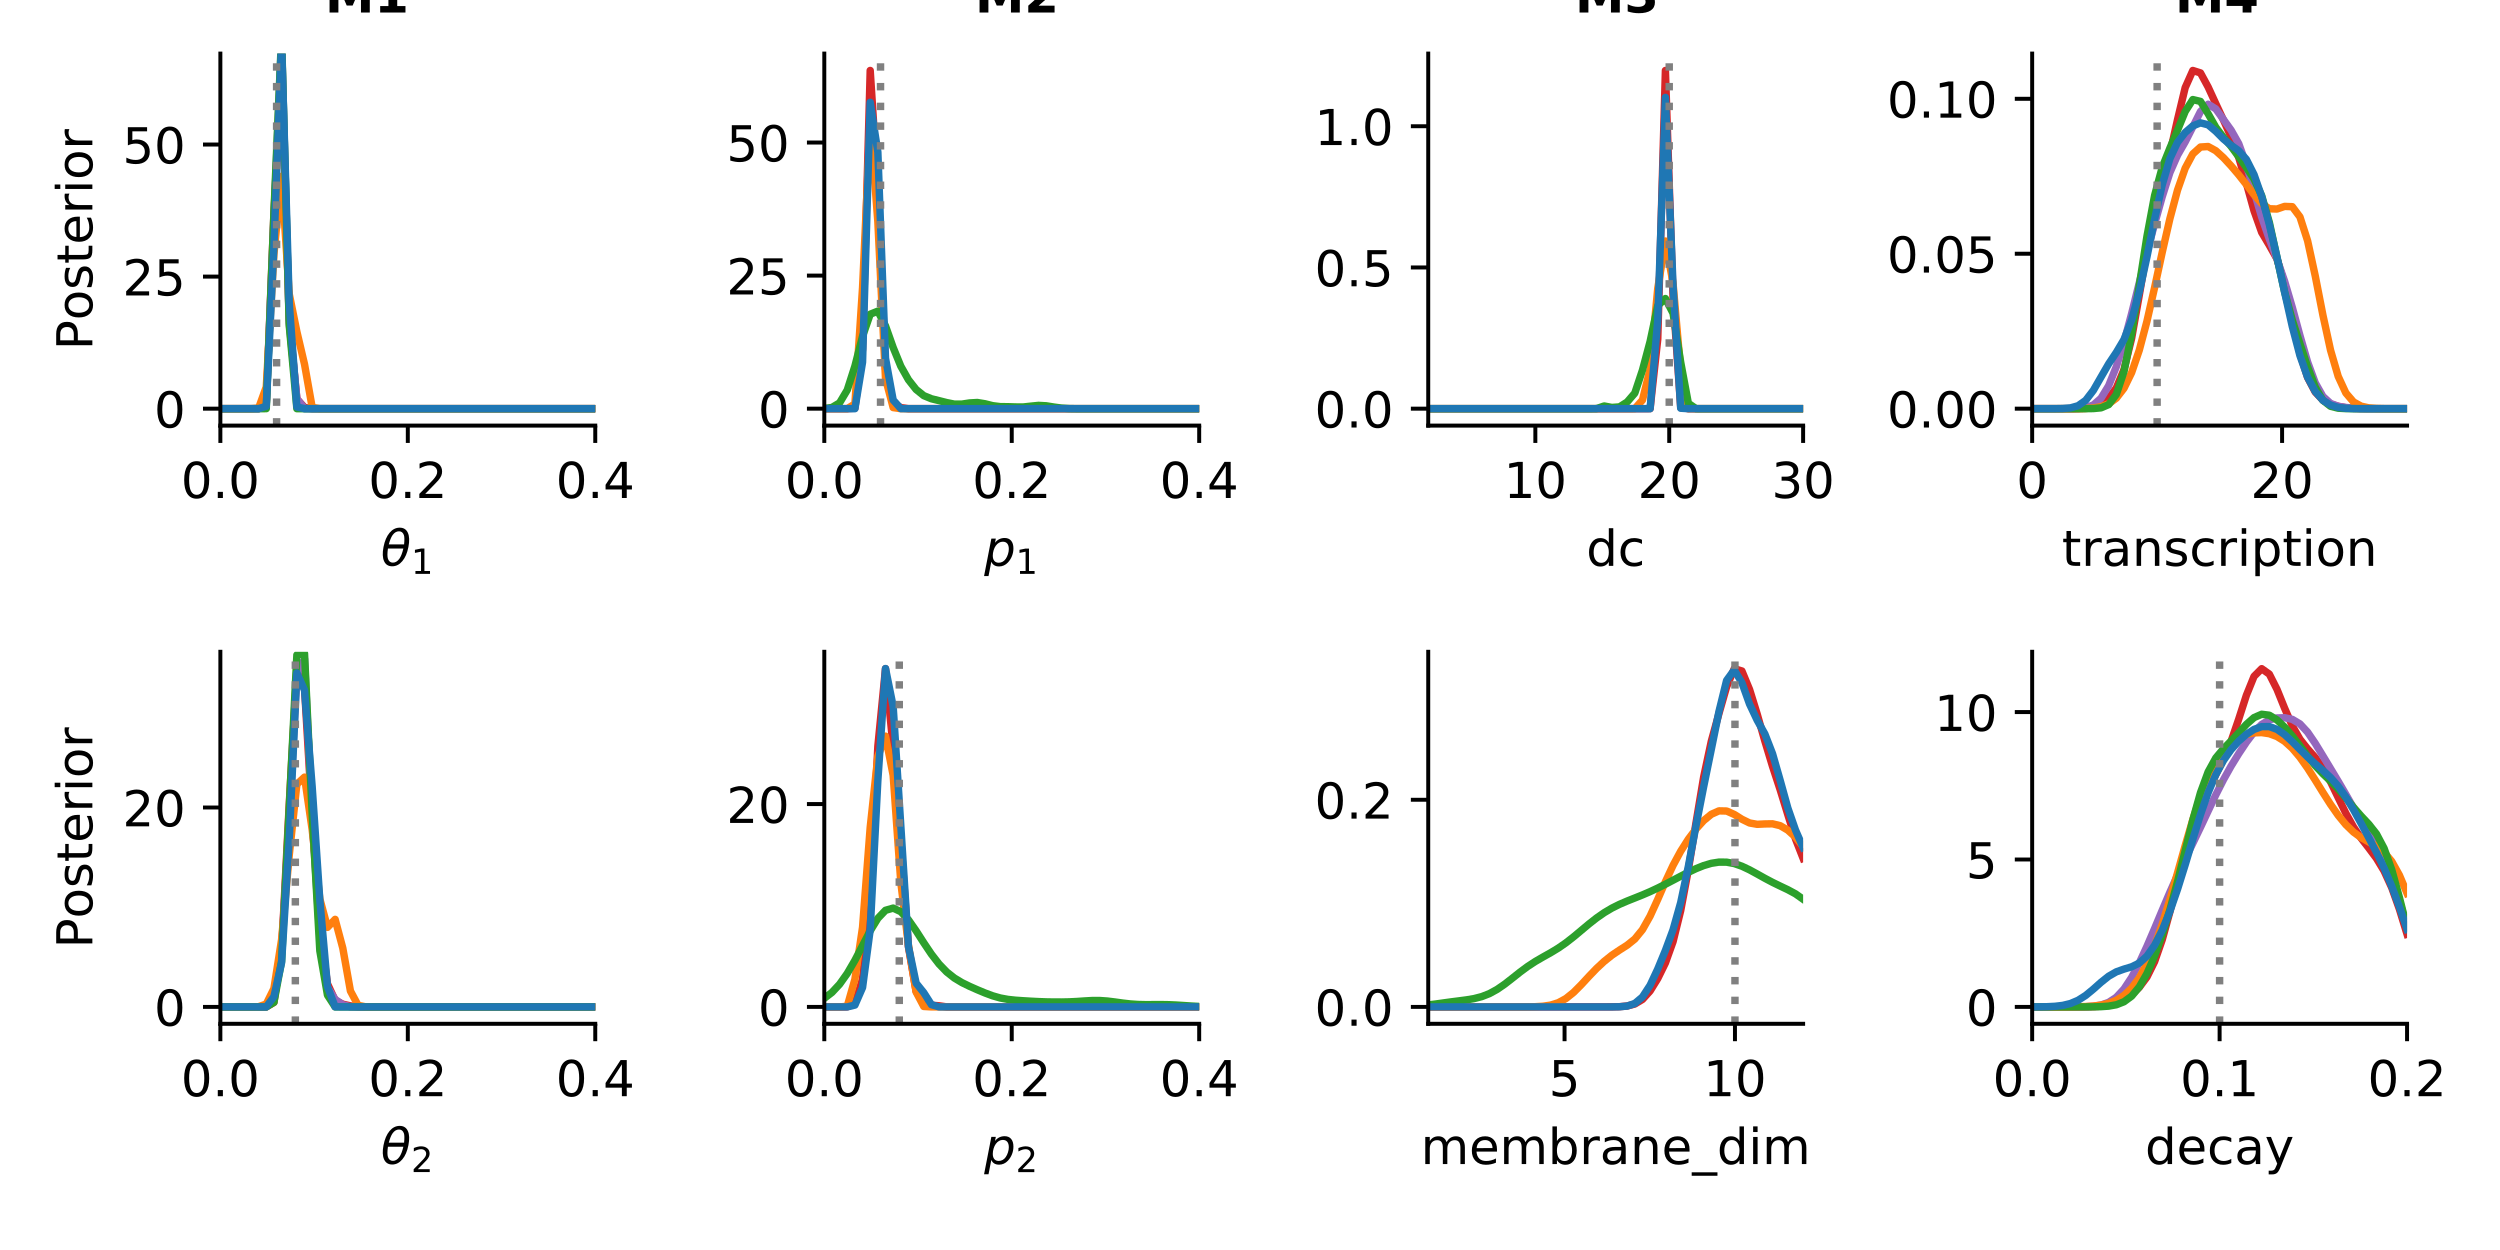 <?xml version="1.0" encoding="utf-8" standalone="no"?>
<!DOCTYPE svg PUBLIC "-//W3C//DTD SVG 1.1//EN"
  "http://www.w3.org/Graphics/SVG/1.1/DTD/svg11.dtd">
<!-- Created with matplotlib (https://matplotlib.org/) -->
<svg height="252pt" version="1.1" viewBox="0 0 504 252" width="504pt" xmlns="http://www.w3.org/2000/svg" xmlns:xlink="http://www.w3.org/1999/xlink">
 <defs>
  <style type="text/css">
*{stroke-linecap:butt;stroke-linejoin:round;}
  </style>
 </defs>
 <g id="figure_1">
  <g id="patch_1">
   <path d="M 0 252 
L 504 252 
L 504 0 
L 0 0 
z
" style="fill:#ffffff;"/>
  </g>
  <g id="axes_1">
   <g id="patch_2">
    <path d="M 44.425 85.8 
L 120.003 85.8 
L 120.003 10.8 
L 44.425 10.8 
z
" style="fill:#ffffff;"/>
   </g>
   <g id="matplotlib.axis_1">
    <g id="xtick_1">
     <g id="line2d_1">
      <defs>
       <path d="M 0 0 
L 0 3.5 
" id="mc66ffa7c67" style="stroke:#000000;stroke-width:0.8;"/>
      </defs>
      <g>
       <use style="stroke:#000000;stroke-width:0.8;" x="44.425" xlink:href="#mc66ffa7c67" y="85.8"/>
      </g>
     </g>
     <g id="text_1">
      <!-- 0.0 -->
      <defs>
       <path d="M 31.781 66.406 
Q 24.172 66.406 20.328 58.906 
Q 16.5 51.422 16.5 36.375 
Q 16.5 21.391 20.328 13.891 
Q 24.172 6.391 31.781 6.391 
Q 39.453 6.391 43.281 13.891 
Q 47.125 21.391 47.125 36.375 
Q 47.125 51.422 43.281 58.906 
Q 39.453 66.406 31.781 66.406 
z
M 31.781 74.219 
Q 44.047 74.219 50.516 64.516 
Q 56.984 54.828 56.984 36.375 
Q 56.984 17.969 50.516 8.266 
Q 44.047 -1.422 31.781 -1.422 
Q 19.531 -1.422 13.062 8.266 
Q 6.594 17.969 6.594 36.375 
Q 6.594 54.828 13.062 64.516 
Q 19.531 74.219 31.781 74.219 
z
" id="DejaVuSans-48"/>
       <path d="M 10.688 12.406 
L 21 12.406 
L 21 0 
L 10.688 0 
z
" id="DejaVuSans-46"/>
      </defs>
      <g transform="translate(36.473 100.398)scale(0.1 -0.1)">
       <use xlink:href="#DejaVuSans-48"/>
       <use x="63.623" xlink:href="#DejaVuSans-46"/>
       <use x="95.41" xlink:href="#DejaVuSans-48"/>
      </g>
     </g>
    </g>
    <g id="xtick_2">
     <g id="line2d_2">
      <g>
       <use style="stroke:#000000;stroke-width:0.8;" x="82.214" xlink:href="#mc66ffa7c67" y="85.8"/>
      </g>
     </g>
     <g id="text_2">
      <!-- 0.2 -->
      <defs>
       <path d="M 19.188 8.297 
L 53.609 8.297 
L 53.609 0 
L 7.328 0 
L 7.328 8.297 
Q 12.938 14.109 22.625 23.891 
Q 32.328 33.688 34.812 36.531 
Q 39.547 41.844 41.422 45.531 
Q 43.312 49.219 43.312 52.781 
Q 43.312 58.594 39.234 62.25 
Q 35.156 65.922 28.609 65.922 
Q 23.969 65.922 18.812 64.312 
Q 13.672 62.703 7.812 59.422 
L 7.812 69.391 
Q 13.766 71.781 18.938 73 
Q 24.125 74.219 28.422 74.219 
Q 39.75 74.219 46.484 68.547 
Q 53.219 62.891 53.219 53.422 
Q 53.219 48.922 51.531 44.891 
Q 49.859 40.875 45.406 35.406 
Q 44.188 33.984 37.641 27.219 
Q 31.109 20.453 19.188 8.297 
z
" id="DejaVuSans-50"/>
      </defs>
      <g transform="translate(74.263 100.398)scale(0.1 -0.1)">
       <use xlink:href="#DejaVuSans-48"/>
       <use x="63.623" xlink:href="#DejaVuSans-46"/>
       <use x="95.41" xlink:href="#DejaVuSans-50"/>
      </g>
     </g>
    </g>
    <g id="xtick_3">
     <g id="line2d_3">
      <g>
       <use style="stroke:#000000;stroke-width:0.8;" x="120.003" xlink:href="#mc66ffa7c67" y="85.8"/>
      </g>
     </g>
     <g id="text_3">
      <!-- 0.4 -->
      <defs>
       <path d="M 37.797 64.312 
L 12.891 25.391 
L 37.797 25.391 
z
M 35.203 72.906 
L 47.609 72.906 
L 47.609 25.391 
L 58.016 25.391 
L 58.016 17.188 
L 47.609 17.188 
L 47.609 0 
L 37.797 0 
L 37.797 17.188 
L 4.891 17.188 
L 4.891 26.703 
z
" id="DejaVuSans-52"/>
      </defs>
      <g transform="translate(112.052 100.398)scale(0.1 -0.1)">
       <use xlink:href="#DejaVuSans-48"/>
       <use x="63.623" xlink:href="#DejaVuSans-46"/>
       <use x="95.41" xlink:href="#DejaVuSans-52"/>
      </g>
     </g>
    </g>
    <g id="text_4">
     <!-- $\theta_1$ -->
     <defs>
      <path d="M 45.516 34.672 
L 14.453 34.672 
Q 12.359 20.062 14.5 13.875 
Q 17.188 6.25 24.469 6.25 
Q 31.781 6.25 37.359 13.922 
Q 42.234 20.656 45.516 34.672 
z
M 47.016 42.969 
Q 48.344 56.844 46.625 61.719 
Q 43.953 69.438 36.766 69.438 
Q 29.297 69.438 23.828 61.812 
Q 19.531 55.672 16.156 42.969 
z
M 38.188 76.766 
Q 49.906 76.766 54.594 66.406 
Q 59.281 56.109 55.719 37.844 
Q 52.203 19.625 43.453 9.281 
Q 34.766 -1.125 23.047 -1.125 
Q 11.281 -1.125 6.641 9.281 
Q 2 19.625 5.516 37.844 
Q 9.078 56.109 17.719 66.406 
Q 26.422 76.766 38.188 76.766 
z
" id="DejaVuSans-Oblique-952"/>
      <path d="M 12.406 8.297 
L 28.516 8.297 
L 28.516 63.922 
L 10.984 60.406 
L 10.984 69.391 
L 28.422 72.906 
L 38.281 72.906 
L 38.281 8.297 
L 54.391 8.297 
L 54.391 0 
L 12.406 0 
z
" id="DejaVuSans-49"/>
     </defs>
     <g transform="translate(76.764 114.077)scale(0.1 -0.1)">
      <use transform="translate(0 0.234)" xlink:href="#DejaVuSans-Oblique-952"/>
      <use transform="translate(61.182 -16.172)scale(0.7)" xlink:href="#DejaVuSans-49"/>
     </g>
    </g>
   </g>
   <g id="matplotlib.axis_2">
    <g id="ytick_1">
     <g id="line2d_4">
      <defs>
       <path d="M 0 0 
L -3.5 0 
" id="m6ae09129a5" style="stroke:#000000;stroke-width:0.8;"/>
      </defs>
      <g>
       <use style="stroke:#000000;stroke-width:0.8;" x="44.425" xlink:href="#m6ae09129a5" y="82.391"/>
      </g>
     </g>
     <g id="text_5">
      <!-- 0 -->
      <g transform="translate(31.062 86.19)scale(0.1 -0.1)">
       <use xlink:href="#DejaVuSans-48"/>
      </g>
     </g>
    </g>
    <g id="ytick_2">
     <g id="line2d_5">
      <g>
       <use style="stroke:#000000;stroke-width:0.8;" x="44.425" xlink:href="#m6ae09129a5" y="55.764"/>
      </g>
     </g>
     <g id="text_6">
      <!-- 25 -->
      <defs>
       <path d="M 10.797 72.906 
L 49.516 72.906 
L 49.516 64.594 
L 19.828 64.594 
L 19.828 46.734 
Q 21.969 47.469 24.109 47.828 
Q 26.266 48.188 28.422 48.188 
Q 40.625 48.188 47.75 41.5 
Q 54.891 34.812 54.891 23.391 
Q 54.891 11.625 47.562 5.094 
Q 40.234 -1.422 26.906 -1.422 
Q 22.312 -1.422 17.547 -0.641 
Q 12.797 0.141 7.719 1.703 
L 7.719 11.625 
Q 12.109 9.234 16.797 8.062 
Q 21.484 6.891 26.703 6.891 
Q 35.156 6.891 40.078 11.328 
Q 45.016 15.766 45.016 23.391 
Q 45.016 31 40.078 35.438 
Q 35.156 39.891 26.703 39.891 
Q 22.75 39.891 18.812 39.016 
Q 14.891 38.141 10.797 36.281 
z
" id="DejaVuSans-53"/>
      </defs>
      <g transform="translate(24.7 59.563)scale(0.1 -0.1)">
       <use xlink:href="#DejaVuSans-50"/>
       <use x="63.623" xlink:href="#DejaVuSans-53"/>
      </g>
     </g>
    </g>
    <g id="ytick_3">
     <g id="line2d_6">
      <g>
       <use style="stroke:#000000;stroke-width:0.8;" x="44.425" xlink:href="#m6ae09129a5" y="29.136"/>
      </g>
     </g>
     <g id="text_7">
      <!-- 50 -->
      <g transform="translate(24.7 32.935)scale(0.1 -0.1)">
       <use xlink:href="#DejaVuSans-53"/>
       <use x="63.623" xlink:href="#DejaVuSans-48"/>
      </g>
     </g>
    </g>
    <g id="text_8">
     <!-- Posterior -->
     <defs>
      <path d="M 19.672 64.797 
L 19.672 37.406 
L 32.078 37.406 
Q 38.969 37.406 42.719 40.969 
Q 46.484 44.531 46.484 51.125 
Q 46.484 57.672 42.719 61.234 
Q 38.969 64.797 32.078 64.797 
z
M 9.812 72.906 
L 32.078 72.906 
Q 44.344 72.906 50.609 67.359 
Q 56.891 61.812 56.891 51.125 
Q 56.891 40.328 50.609 34.812 
Q 44.344 29.297 32.078 29.297 
L 19.672 29.297 
L 19.672 0 
L 9.812 0 
z
" id="DejaVuSans-80"/>
      <path d="M 30.609 48.391 
Q 23.391 48.391 19.188 42.75 
Q 14.984 37.109 14.984 27.297 
Q 14.984 17.484 19.156 11.844 
Q 23.344 6.203 30.609 6.203 
Q 37.797 6.203 41.984 11.859 
Q 46.188 17.531 46.188 27.297 
Q 46.188 37.016 41.984 42.703 
Q 37.797 48.391 30.609 48.391 
z
M 30.609 56 
Q 42.328 56 49.016 48.375 
Q 55.719 40.766 55.719 27.297 
Q 55.719 13.875 49.016 6.219 
Q 42.328 -1.422 30.609 -1.422 
Q 18.844 -1.422 12.172 6.219 
Q 5.516 13.875 5.516 27.297 
Q 5.516 40.766 12.172 48.375 
Q 18.844 56 30.609 56 
z
" id="DejaVuSans-111"/>
      <path d="M 44.281 53.078 
L 44.281 44.578 
Q 40.484 46.531 36.375 47.5 
Q 32.281 48.484 27.875 48.484 
Q 21.188 48.484 17.844 46.438 
Q 14.5 44.391 14.5 40.281 
Q 14.5 37.156 16.891 35.375 
Q 19.281 33.594 26.516 31.984 
L 29.594 31.297 
Q 39.156 29.25 43.188 25.516 
Q 47.219 21.781 47.219 15.094 
Q 47.219 7.469 41.188 3.016 
Q 35.156 -1.422 24.609 -1.422 
Q 20.219 -1.422 15.453 -0.562 
Q 10.688 0.297 5.422 2 
L 5.422 11.281 
Q 10.406 8.688 15.234 7.391 
Q 20.062 6.109 24.812 6.109 
Q 31.156 6.109 34.562 8.281 
Q 37.984 10.453 37.984 14.406 
Q 37.984 18.062 35.516 20.016 
Q 33.062 21.969 24.703 23.781 
L 21.578 24.516 
Q 13.234 26.266 9.516 29.906 
Q 5.812 33.547 5.812 39.891 
Q 5.812 47.609 11.281 51.797 
Q 16.75 56 26.812 56 
Q 31.781 56 36.172 55.266 
Q 40.578 54.547 44.281 53.078 
z
" id="DejaVuSans-115"/>
      <path d="M 18.312 70.219 
L 18.312 54.688 
L 36.812 54.688 
L 36.812 47.703 
L 18.312 47.703 
L 18.312 18.016 
Q 18.312 11.328 20.141 9.422 
Q 21.969 7.516 27.594 7.516 
L 36.812 7.516 
L 36.812 0 
L 27.594 0 
Q 17.188 0 13.234 3.875 
Q 9.281 7.766 9.281 18.016 
L 9.281 47.703 
L 2.688 47.703 
L 2.688 54.688 
L 9.281 54.688 
L 9.281 70.219 
z
" id="DejaVuSans-116"/>
      <path d="M 56.203 29.594 
L 56.203 25.203 
L 14.891 25.203 
Q 15.484 15.922 20.484 11.062 
Q 25.484 6.203 34.422 6.203 
Q 39.594 6.203 44.453 7.469 
Q 49.312 8.734 54.109 11.281 
L 54.109 2.781 
Q 49.266 0.734 44.188 -0.344 
Q 39.109 -1.422 33.891 -1.422 
Q 20.797 -1.422 13.156 6.188 
Q 5.516 13.812 5.516 26.812 
Q 5.516 40.234 12.766 48.109 
Q 20.016 56 32.328 56 
Q 43.359 56 49.781 48.891 
Q 56.203 41.797 56.203 29.594 
z
M 47.219 32.234 
Q 47.125 39.594 43.094 43.984 
Q 39.062 48.391 32.422 48.391 
Q 24.906 48.391 20.391 44.141 
Q 15.875 39.891 15.188 32.172 
z
" id="DejaVuSans-101"/>
      <path d="M 41.109 46.297 
Q 39.594 47.172 37.812 47.578 
Q 36.031 48 33.891 48 
Q 26.266 48 22.188 43.047 
Q 18.109 38.094 18.109 28.812 
L 18.109 0 
L 9.078 0 
L 9.078 54.688 
L 18.109 54.688 
L 18.109 46.188 
Q 20.953 51.172 25.484 53.578 
Q 30.031 56 36.531 56 
Q 37.453 56 38.578 55.875 
Q 39.703 55.766 41.062 55.516 
z
" id="DejaVuSans-114"/>
      <path d="M 9.422 54.688 
L 18.406 54.688 
L 18.406 0 
L 9.422 0 
z
M 9.422 75.984 
L 18.406 75.984 
L 18.406 64.594 
L 9.422 64.594 
z
" id="DejaVuSans-105"/>
     </defs>
     <g transform="translate(18.62 70.573)rotate(-90)scale(0.1 -0.1)">
      <use xlink:href="#DejaVuSans-80"/>
      <use x="60.256" xlink:href="#DejaVuSans-111"/>
      <use x="121.438" xlink:href="#DejaVuSans-115"/>
      <use x="173.537" xlink:href="#DejaVuSans-116"/>
      <use x="212.746" xlink:href="#DejaVuSans-101"/>
      <use x="274.27" xlink:href="#DejaVuSans-114"/>
      <use x="315.383" xlink:href="#DejaVuSans-105"/>
      <use x="343.166" xlink:href="#DejaVuSans-111"/>
      <use x="404.348" xlink:href="#DejaVuSans-114"/>
     </g>
    </g>
   </g>
   <g id="line2d_7">
    <path clip-path="url(#p6f3a3682d4)" d="M 44.425 82.391 
L 45.967 82.391 
L 47.51 82.391 
L 49.052 82.391 
L 50.595 82.391 
L 52.137 82.391 
L 53.679 81.435 
L 55.222 43.09 
L 56.764 14.209 
L 58.307 64.429 
L 59.849 80.431 
L 61.392 82.15 
L 62.934 82.391 
L 64.476 82.391 
L 66.019 82.391 
L 67.561 82.391 
L 69.104 82.391 
L 70.646 82.391 
L 72.188 82.391 
L 73.731 82.391 
L 75.273 82.391 
L 76.816 82.391 
L 78.358 82.391 
L 79.9 82.391 
L 81.443 82.391 
L 82.985 82.391 
L 84.528 82.391 
L 86.07 82.391 
L 87.612 82.391 
L 89.155 82.391 
L 90.697 82.391 
L 92.24 82.391 
L 93.782 82.391 
L 95.325 82.391 
L 96.867 82.391 
L 98.409 82.391 
L 99.952 82.391 
L 101.494 82.391 
L 103.037 82.391 
L 104.579 82.391 
L 106.121 82.391 
L 107.664 82.391 
L 109.206 82.391 
L 110.749 82.391 
L 112.291 82.391 
L 113.833 82.391 
L 115.376 82.391 
L 116.918 82.391 
L 118.461 82.391 
L 120.003 82.391 
" style="fill:none;stroke:#d62728;stroke-linecap:square;stroke-width:1.5;"/>
   </g>
   <g id="line2d_8">
    <path clip-path="url(#p6f3a3682d4)" d="M 44.425 82.391 
L 45.967 82.391 
L 47.51 82.391 
L 49.052 82.391 
L 50.595 82.391 
L 52.137 82.391 
L 53.679 81.393 
L 55.222 44.374 
L 56.764 8.02 
L 58.307 65.174 
L 59.849 80.382 
L 61.392 82.376 
L 62.934 82.391 
L 64.476 82.391 
L 66.019 82.391 
L 67.561 82.391 
L 69.104 82.391 
L 70.646 82.391 
L 72.188 82.391 
L 73.731 82.391 
L 75.273 82.391 
L 76.816 82.391 
L 78.358 82.391 
L 79.9 82.391 
L 81.443 82.391 
L 82.985 82.391 
L 84.528 82.391 
L 86.07 82.391 
L 87.612 82.391 
L 89.155 82.391 
L 90.697 82.391 
L 92.24 82.391 
L 93.782 82.391 
L 95.325 82.391 
L 96.867 82.391 
L 98.409 82.391 
L 99.952 82.391 
L 101.494 82.391 
L 103.037 82.391 
L 104.579 82.391 
L 106.121 82.391 
L 107.664 82.391 
L 109.206 82.391 
L 110.749 82.391 
L 112.291 82.391 
L 113.833 82.391 
L 115.376 82.391 
L 116.918 82.391 
L 118.461 82.391 
L 120.003 82.391 
" style="fill:none;stroke:#9467bd;stroke-linecap:square;stroke-width:1.5;"/>
   </g>
   <g id="line2d_9">
    <path clip-path="url(#p6f3a3682d4)" d="M 44.425 82.391 
L 45.967 82.391 
L 47.51 82.391 
L 49.052 82.391 
L 50.595 82.391 
L 52.137 82.272 
L 53.679 78.007 
L 55.222 51.265 
L 56.764 35.531 
L 58.307 59.252 
L 59.849 66.864 
L 61.392 73.435 
L 62.934 82.119 
L 64.476 82.391 
L 66.019 82.391 
L 67.561 82.391 
L 69.104 82.391 
L 70.646 82.391 
L 72.188 82.391 
L 73.731 82.391 
L 75.273 82.391 
L 76.816 82.391 
L 78.358 82.391 
L 79.9 82.391 
L 81.443 82.391 
L 82.985 82.391 
L 84.528 82.391 
L 86.07 82.391 
L 87.612 82.391 
L 89.155 82.391 
L 90.697 82.391 
L 92.24 82.391 
L 93.782 82.391 
L 95.325 82.391 
L 96.867 82.391 
L 98.409 82.391 
L 99.952 82.391 
L 101.494 82.391 
L 103.037 82.391 
L 104.579 82.391 
L 106.121 82.391 
L 107.664 82.391 
L 109.206 82.391 
L 110.749 82.391 
L 112.291 82.391 
L 113.833 82.391 
L 115.376 82.391 
L 116.918 82.391 
L 118.461 82.391 
L 120.003 82.391 
" style="fill:none;stroke:#ff7f0e;stroke-linecap:square;stroke-width:1.5;"/>
   </g>
   <g id="line2d_10">
    <path clip-path="url(#p6f3a3682d4)" d="M 44.425 82.391 
L 45.967 82.391 
L 47.51 82.391 
L 49.052 82.391 
L 50.595 82.391 
L 52.137 82.391 
L 53.679 82.382 
L 55.222 42.906 
L 56.764 7.258 
L 58.307 65.605 
L 59.849 82.389 
L 61.392 82.391 
L 62.934 82.391 
L 64.476 82.391 
L 66.019 82.391 
L 67.561 82.391 
L 69.104 82.391 
L 70.646 82.391 
L 72.188 82.391 
L 73.731 82.391 
L 75.273 82.391 
L 76.816 82.391 
L 78.358 82.391 
L 79.9 82.391 
L 81.443 82.391 
L 82.985 82.391 
L 84.528 82.391 
L 86.07 82.391 
L 87.612 82.391 
L 89.155 82.391 
L 90.697 82.391 
L 92.24 82.391 
L 93.782 82.391 
L 95.325 82.391 
L 96.867 82.391 
L 98.409 82.391 
L 99.952 82.391 
L 101.494 82.391 
L 103.037 82.391 
L 104.579 82.391 
L 106.121 82.391 
L 107.664 82.391 
L 109.206 82.391 
L 110.749 82.391 
L 112.291 82.391 
L 113.833 82.391 
L 115.376 82.391 
L 116.918 82.391 
L 118.461 82.391 
L 120.003 82.391 
" style="fill:none;stroke:#2ca02c;stroke-linecap:square;stroke-width:1.5;"/>
   </g>
   <g id="line2d_11">
    <path clip-path="url(#p6f3a3682d4)" d="M 44.425 82.391 
L 45.967 82.391 
L 47.51 82.391 
L 49.052 82.391 
L 50.595 82.391 
L 52.137 82.391 
L 53.679 81.89 
L 55.222 49.764 
L 56.764 8.466 
L 58.307 61.021 
L 59.849 82.042 
L 61.392 82.391 
L 62.934 82.391 
L 64.476 82.391 
L 66.019 82.391 
L 67.561 82.391 
L 69.104 82.391 
L 70.646 82.391 
L 72.188 82.391 
L 73.731 82.391 
L 75.273 82.391 
L 76.816 82.391 
L 78.358 82.391 
L 79.9 82.391 
L 81.443 82.391 
L 82.985 82.391 
L 84.528 82.391 
L 86.07 82.391 
L 87.612 82.391 
L 89.155 82.391 
L 90.697 82.391 
L 92.24 82.391 
L 93.782 82.391 
L 95.325 82.391 
L 96.867 82.391 
L 98.409 82.391 
L 99.952 82.391 
L 101.494 82.391 
L 103.037 82.391 
L 104.579 82.391 
L 106.121 82.391 
L 107.664 82.391 
L 109.206 82.391 
L 110.749 82.391 
L 112.291 82.391 
L 113.833 82.391 
L 115.376 82.391 
L 116.918 82.391 
L 118.461 82.391 
L 120.003 82.391 
" style="fill:none;stroke:#1f77b4;stroke-linecap:square;stroke-width:1.5;"/>
   </g>
   <g id="line2d_12">
    <path clip-path="url(#p6f3a3682d4)" d="M 55.762 85.8 
L 55.762 10.8 
" style="fill:none;stroke:#808080;stroke-dasharray:1.5,2.475;stroke-dashoffset:0;stroke-width:1.5;"/>
   </g>
   <g id="patch_3">
    <path d="M 44.425 85.8 
L 44.425 10.8 
" style="fill:none;stroke:#000000;stroke-linecap:square;stroke-linejoin:miter;stroke-width:0.8;"/>
   </g>
   <g id="patch_4">
    <path d="M 44.425 85.8 
L 120.003 85.8 
" style="fill:none;stroke:#000000;stroke-linecap:square;stroke-linejoin:miter;stroke-width:0.8;"/>
   </g>
  </g>
  <g id="axes_2">
   <g id="patch_5">
    <path d="M 166.178 85.8 
L 241.756 85.8 
L 241.756 10.8 
L 166.178 10.8 
z
" style="fill:#ffffff;"/>
   </g>
   <g id="matplotlib.axis_3">
    <g id="xtick_4">
     <g id="line2d_13">
      <g>
       <use style="stroke:#000000;stroke-width:0.8;" x="166.178" xlink:href="#mc66ffa7c67" y="85.8"/>
      </g>
     </g>
     <g id="text_9">
      <!-- 0.0 -->
      <g transform="translate(158.227 100.398)scale(0.1 -0.1)">
       <use xlink:href="#DejaVuSans-48"/>
       <use x="63.623" xlink:href="#DejaVuSans-46"/>
       <use x="95.41" xlink:href="#DejaVuSans-48"/>
      </g>
     </g>
    </g>
    <g id="xtick_5">
     <g id="line2d_14">
      <g>
       <use style="stroke:#000000;stroke-width:0.8;" x="203.967" xlink:href="#mc66ffa7c67" y="85.8"/>
      </g>
     </g>
     <g id="text_10">
      <!-- 0.2 -->
      <g transform="translate(196.016 100.398)scale(0.1 -0.1)">
       <use xlink:href="#DejaVuSans-48"/>
       <use x="63.623" xlink:href="#DejaVuSans-46"/>
       <use x="95.41" xlink:href="#DejaVuSans-50"/>
      </g>
     </g>
    </g>
    <g id="xtick_6">
     <g id="line2d_15">
      <g>
       <use style="stroke:#000000;stroke-width:0.8;" x="241.756" xlink:href="#mc66ffa7c67" y="85.8"/>
      </g>
     </g>
     <g id="text_11">
      <!-- 0.4 -->
      <g transform="translate(233.805 100.398)scale(0.1 -0.1)">
       <use xlink:href="#DejaVuSans-48"/>
       <use x="63.623" xlink:href="#DejaVuSans-46"/>
       <use x="95.41" xlink:href="#DejaVuSans-52"/>
      </g>
     </g>
    </g>
    <g id="text_12">
     <!-- $p_1$ -->
     <defs>
      <path d="M 49.609 33.688 
Q 49.609 40.875 46.484 44.672 
Q 43.359 48.484 37.5 48.484 
Q 33.5 48.484 29.859 46.438 
Q 26.219 44.391 23.391 40.484 
Q 20.609 36.625 18.938 31.156 
Q 17.281 25.688 17.281 20.312 
Q 17.281 13.484 20.406 9.797 
Q 23.531 6.109 29.297 6.109 
Q 33.547 6.109 37.188 8.109 
Q 40.828 10.109 43.406 13.922 
Q 46.188 17.922 47.891 23.344 
Q 49.609 28.766 49.609 33.688 
z
M 21.781 46.391 
Q 25.391 51.125 30.297 53.562 
Q 35.203 56 41.219 56 
Q 49.609 56 54.25 50.5 
Q 58.891 45.016 58.891 35.109 
Q 58.891 27 56 19.656 
Q 53.125 12.312 47.703 6.5 
Q 44.094 2.641 39.547 0.609 
Q 35.016 -1.422 29.984 -1.422 
Q 24.172 -1.422 20.219 1 
Q 16.266 3.422 14.312 8.203 
L 8.688 -20.797 
L -0.297 -20.797 
L 14.406 54.688 
L 23.391 54.688 
z
" id="DejaVuSans-Oblique-112"/>
     </defs>
     <g transform="translate(198.417 114.056)scale(0.1 -0.1)">
      <use xlink:href="#DejaVuSans-Oblique-112"/>
      <use transform="translate(63.477 -16.406)scale(0.7)" xlink:href="#DejaVuSans-49"/>
     </g>
    </g>
   </g>
   <g id="matplotlib.axis_4">
    <g id="ytick_4">
     <g id="line2d_16">
      <g>
       <use style="stroke:#000000;stroke-width:0.8;" x="166.178" xlink:href="#m6ae09129a5" y="82.391"/>
      </g>
     </g>
     <g id="text_13">
      <!-- 0 -->
      <g transform="translate(152.816 86.19)scale(0.1 -0.1)">
       <use xlink:href="#DejaVuSans-48"/>
      </g>
     </g>
    </g>
    <g id="ytick_5">
     <g id="line2d_17">
      <g>
       <use style="stroke:#000000;stroke-width:0.8;" x="166.178" xlink:href="#m6ae09129a5" y="55.564"/>
      </g>
     </g>
     <g id="text_14">
      <!-- 25 -->
      <g transform="translate(146.453 59.364)scale(0.1 -0.1)">
       <use xlink:href="#DejaVuSans-50"/>
       <use x="63.623" xlink:href="#DejaVuSans-53"/>
      </g>
     </g>
    </g>
    <g id="ytick_6">
     <g id="line2d_18">
      <g>
       <use style="stroke:#000000;stroke-width:0.8;" x="166.178" xlink:href="#m6ae09129a5" y="28.738"/>
      </g>
     </g>
     <g id="text_15">
      <!-- 50 -->
      <g transform="translate(146.453 32.537)scale(0.1 -0.1)">
       <use xlink:href="#DejaVuSans-53"/>
       <use x="63.623" xlink:href="#DejaVuSans-48"/>
      </g>
     </g>
    </g>
   </g>
   <g id="line2d_19">
    <path clip-path="url(#p3e7773ba2a)" d="M 166.178 82.391 
L 167.721 82.391 
L 169.263 82.391 
L 170.805 82.391 
L 172.348 82.299 
L 173.89 70.44 
L 175.433 14.209 
L 176.975 38.008 
L 178.517 74.387 
L 180.06 81.28 
L 181.602 82.165 
L 183.145 82.391 
L 184.687 82.391 
L 186.229 82.391 
L 187.772 82.391 
L 189.314 82.391 
L 190.857 82.391 
L 192.399 82.391 
L 193.942 82.391 
L 195.484 82.391 
L 197.026 82.391 
L 198.569 82.391 
L 200.111 82.391 
L 201.654 82.391 
L 203.196 82.391 
L 204.738 82.391 
L 206.281 82.391 
L 207.823 82.391 
L 209.366 82.391 
L 210.908 82.391 
L 212.45 82.391 
L 213.993 82.391 
L 215.535 82.391 
L 217.078 82.391 
L 218.62 82.391 
L 220.162 82.391 
L 221.705 82.391 
L 223.247 82.391 
L 224.79 82.391 
L 226.332 82.391 
L 227.875 82.391 
L 229.417 82.391 
L 230.959 82.391 
L 232.502 82.391 
L 234.044 82.391 
L 235.587 82.391 
L 237.129 82.391 
L 238.671 82.391 
L 240.214 82.391 
L 241.756 82.391 
" style="fill:none;stroke:#d62728;stroke-linecap:square;stroke-width:1.5;"/>
   </g>
   <g id="line2d_20">
    <path clip-path="url(#p3e7773ba2a)" d="M 166.178 82.391 
L 167.721 82.391 
L 169.263 82.391 
L 170.805 82.391 
L 172.348 81.422 
L 173.89 57.977 
L 175.433 24.724 
L 176.975 44.708 
L 178.517 76.319 
L 180.06 82.167 
L 181.602 82.391 
L 183.145 82.391 
L 184.687 82.391 
L 186.229 82.391 
L 187.772 82.391 
L 189.314 82.391 
L 190.857 82.391 
L 192.399 82.391 
L 193.942 82.391 
L 195.484 82.391 
L 197.026 82.391 
L 198.569 82.391 
L 200.111 82.391 
L 201.654 82.391 
L 203.196 82.391 
L 204.738 82.391 
L 206.281 82.391 
L 207.823 82.391 
L 209.366 82.391 
L 210.908 82.391 
L 212.45 82.391 
L 213.993 82.391 
L 215.535 82.391 
L 217.078 82.391 
L 218.62 82.391 
L 220.162 82.391 
L 221.705 82.391 
L 223.247 82.391 
L 224.79 82.391 
L 226.332 82.391 
L 227.875 82.391 
L 229.417 82.391 
L 230.959 82.391 
L 232.502 82.391 
L 234.044 82.391 
L 235.587 82.391 
L 237.129 82.391 
L 238.671 82.391 
L 240.214 82.391 
L 241.756 82.391 
" style="fill:none;stroke:#ff7f0e;stroke-linecap:square;stroke-width:1.5;"/>
   </g>
   <g id="line2d_21">
    <path clip-path="url(#p3e7773ba2a)" d="M 166.178 82.358 
L 167.721 82.144 
L 169.263 81.218 
L 170.805 78.628 
L 172.348 73.806 
L 173.89 67.805 
L 175.433 63.345 
L 176.975 62.729 
L 178.517 65.708 
L 180.06 70.057 
L 181.602 73.829 
L 183.145 76.562 
L 184.687 78.519 
L 186.229 79.761 
L 187.772 80.392 
L 189.314 80.771 
L 190.857 81.162 
L 192.399 81.471 
L 193.942 81.465 
L 195.484 81.231 
L 197.026 81.145 
L 198.569 81.399 
L 200.111 81.785 
L 201.654 81.977 
L 203.196 81.994 
L 204.738 82.041 
L 206.281 82.047 
L 207.823 81.881 
L 209.366 81.727 
L 210.908 81.809 
L 212.45 82.058 
L 213.993 82.269 
L 215.535 82.364 
L 217.078 82.387 
L 218.62 82.391 
L 220.162 82.391 
L 221.705 82.391 
L 223.247 82.391 
L 224.79 82.391 
L 226.332 82.391 
L 227.875 82.391 
L 229.417 82.391 
L 230.959 82.391 
L 232.502 82.391 
L 234.044 82.391 
L 235.587 82.391 
L 237.129 82.391 
L 238.671 82.391 
L 240.214 82.391 
L 241.756 82.391 
" style="fill:none;stroke:#2ca02c;stroke-linecap:square;stroke-width:1.5;"/>
   </g>
   <g id="line2d_22">
    <path clip-path="url(#p3e7773ba2a)" d="M 166.178 82.391 
L 167.721 82.391 
L 169.263 82.391 
L 170.805 82.391 
L 172.348 82.388 
L 173.89 73.012 
L 175.433 20.619 
L 176.975 30.656 
L 178.517 72.227 
L 180.06 80.645 
L 181.602 82.377 
L 183.145 82.391 
L 184.687 82.391 
L 186.229 82.391 
L 187.772 82.391 
L 189.314 82.391 
L 190.857 82.391 
L 192.399 82.391 
L 193.942 82.391 
L 195.484 82.391 
L 197.026 82.391 
L 198.569 82.391 
L 200.111 82.391 
L 201.654 82.391 
L 203.196 82.391 
L 204.738 82.391 
L 206.281 82.391 
L 207.823 82.391 
L 209.366 82.391 
L 210.908 82.391 
L 212.45 82.391 
L 213.993 82.391 
L 215.535 82.391 
L 217.078 82.391 
L 218.62 82.391 
L 220.162 82.391 
L 221.705 82.391 
L 223.247 82.391 
L 224.79 82.391 
L 226.332 82.391 
L 227.875 82.391 
L 229.417 82.391 
L 230.959 82.391 
L 232.502 82.391 
L 234.044 82.391 
L 235.587 82.391 
L 237.129 82.391 
L 238.671 82.391 
L 240.214 82.391 
L 241.756 82.391 
" style="fill:none;stroke:#1f77b4;stroke-linecap:square;stroke-width:1.5;"/>
   </g>
   <g id="line2d_23">
    <path clip-path="url(#p3e7773ba2a)" d="M 177.515 85.8 
L 177.515 10.8 
" style="fill:none;stroke:#808080;stroke-dasharray:1.5,2.475;stroke-dashoffset:0;stroke-width:1.5;"/>
   </g>
   <g id="patch_6">
    <path d="M 166.178 85.8 
L 166.178 10.8 
" style="fill:none;stroke:#000000;stroke-linecap:square;stroke-linejoin:miter;stroke-width:0.8;"/>
   </g>
   <g id="patch_7">
    <path d="M 166.178 85.8 
L 241.756 85.8 
" style="fill:none;stroke:#000000;stroke-linecap:square;stroke-linejoin:miter;stroke-width:0.8;"/>
   </g>
  </g>
  <g id="axes_3">
   <g id="patch_8">
    <path d="M 287.931 85.8 
L 363.509 85.8 
L 363.509 10.8 
L 287.931 10.8 
z
" style="fill:#ffffff;"/>
   </g>
   <g id="matplotlib.axis_5">
    <g id="xtick_7">
     <g id="line2d_24">
      <g>
       <use style="stroke:#000000;stroke-width:0.8;" x="309.525" xlink:href="#mc66ffa7c67" y="85.8"/>
      </g>
     </g>
     <g id="text_16">
      <!-- 10 -->
      <g transform="translate(303.163 100.398)scale(0.1 -0.1)">
       <use xlink:href="#DejaVuSans-49"/>
       <use x="63.623" xlink:href="#DejaVuSans-48"/>
      </g>
     </g>
    </g>
    <g id="xtick_8">
     <g id="line2d_25">
      <g>
       <use style="stroke:#000000;stroke-width:0.8;" x="336.517" xlink:href="#mc66ffa7c67" y="85.8"/>
      </g>
     </g>
     <g id="text_17">
      <!-- 20 -->
      <g transform="translate(330.155 100.398)scale(0.1 -0.1)">
       <use xlink:href="#DejaVuSans-50"/>
       <use x="63.623" xlink:href="#DejaVuSans-48"/>
      </g>
     </g>
    </g>
    <g id="xtick_9">
     <g id="line2d_26">
      <g>
       <use style="stroke:#000000;stroke-width:0.8;" x="363.509" xlink:href="#mc66ffa7c67" y="85.8"/>
      </g>
     </g>
     <g id="text_18">
      <!-- 30 -->
      <defs>
       <path d="M 40.578 39.312 
Q 47.656 37.797 51.625 33 
Q 55.609 28.219 55.609 21.188 
Q 55.609 10.406 48.188 4.484 
Q 40.766 -1.422 27.094 -1.422 
Q 22.516 -1.422 17.656 -0.516 
Q 12.797 0.391 7.625 2.203 
L 7.625 11.719 
Q 11.719 9.328 16.594 8.109 
Q 21.484 6.891 26.812 6.891 
Q 36.078 6.891 40.938 10.547 
Q 45.797 14.203 45.797 21.188 
Q 45.797 27.641 41.281 31.266 
Q 36.766 34.906 28.719 34.906 
L 20.219 34.906 
L 20.219 43.016 
L 29.109 43.016 
Q 36.375 43.016 40.234 45.922 
Q 44.094 48.828 44.094 54.297 
Q 44.094 59.906 40.109 62.906 
Q 36.141 65.922 28.719 65.922 
Q 24.656 65.922 20.016 65.031 
Q 15.375 64.156 9.812 62.312 
L 9.812 71.094 
Q 15.438 72.656 20.344 73.438 
Q 25.25 74.219 29.594 74.219 
Q 40.828 74.219 47.359 69.109 
Q 53.906 64.016 53.906 55.328 
Q 53.906 49.266 50.438 45.094 
Q 46.969 40.922 40.578 39.312 
z
" id="DejaVuSans-51"/>
      </defs>
      <g transform="translate(357.147 100.398)scale(0.1 -0.1)">
       <use xlink:href="#DejaVuSans-51"/>
       <use x="63.623" xlink:href="#DejaVuSans-48"/>
      </g>
     </g>
    </g>
    <g id="text_19">
     <!-- dc -->
     <defs>
      <path d="M 45.406 46.391 
L 45.406 75.984 
L 54.391 75.984 
L 54.391 0 
L 45.406 0 
L 45.406 8.203 
Q 42.578 3.328 38.25 0.953 
Q 33.938 -1.422 27.875 -1.422 
Q 17.969 -1.422 11.734 6.484 
Q 5.516 14.406 5.516 27.297 
Q 5.516 40.188 11.734 48.094 
Q 17.969 56 27.875 56 
Q 33.938 56 38.25 53.625 
Q 42.578 51.266 45.406 46.391 
z
M 14.797 27.297 
Q 14.797 17.391 18.875 11.75 
Q 22.953 6.109 30.078 6.109 
Q 37.203 6.109 41.297 11.75 
Q 45.406 17.391 45.406 27.297 
Q 45.406 37.203 41.297 42.844 
Q 37.203 48.484 30.078 48.484 
Q 22.953 48.484 18.875 42.844 
Q 14.797 37.203 14.797 27.297 
z
" id="DejaVuSans-100"/>
      <path d="M 48.781 52.594 
L 48.781 44.188 
Q 44.969 46.297 41.141 47.344 
Q 37.312 48.391 33.406 48.391 
Q 24.656 48.391 19.812 42.844 
Q 14.984 37.312 14.984 27.297 
Q 14.984 17.281 19.812 11.734 
Q 24.656 6.203 33.406 6.203 
Q 37.312 6.203 41.141 7.25 
Q 44.969 8.297 48.781 10.406 
L 48.781 2.094 
Q 45.016 0.344 40.984 -0.531 
Q 36.969 -1.422 32.422 -1.422 
Q 20.062 -1.422 12.781 6.344 
Q 5.516 14.109 5.516 27.297 
Q 5.516 40.672 12.859 48.328 
Q 20.219 56 33.016 56 
Q 37.156 56 41.109 55.141 
Q 45.062 54.297 48.781 52.594 
z
" id="DejaVuSans-99"/>
     </defs>
     <g transform="translate(319.797 114.077)scale(0.1 -0.1)">
      <use xlink:href="#DejaVuSans-100"/>
      <use x="63.477" xlink:href="#DejaVuSans-99"/>
     </g>
    </g>
   </g>
   <g id="matplotlib.axis_6">
    <g id="ytick_7">
     <g id="line2d_27">
      <g>
       <use style="stroke:#000000;stroke-width:0.8;" x="287.931" xlink:href="#m6ae09129a5" y="82.391"/>
      </g>
     </g>
     <g id="text_20">
      <!-- 0.0 -->
      <g transform="translate(265.028 86.19)scale(0.1 -0.1)">
       <use xlink:href="#DejaVuSans-48"/>
       <use x="63.623" xlink:href="#DejaVuSans-46"/>
       <use x="95.41" xlink:href="#DejaVuSans-48"/>
      </g>
     </g>
    </g>
    <g id="ytick_8">
     <g id="line2d_28">
      <g>
       <use style="stroke:#000000;stroke-width:0.8;" x="287.931" xlink:href="#m6ae09129a5" y="53.919"/>
      </g>
     </g>
     <g id="text_21">
      <!-- 0.5 -->
      <g transform="translate(265.028 57.718)scale(0.1 -0.1)">
       <use xlink:href="#DejaVuSans-48"/>
       <use x="63.623" xlink:href="#DejaVuSans-46"/>
       <use x="95.41" xlink:href="#DejaVuSans-53"/>
      </g>
     </g>
    </g>
    <g id="ytick_9">
     <g id="line2d_29">
      <g>
       <use style="stroke:#000000;stroke-width:0.8;" x="287.931" xlink:href="#m6ae09129a5" y="25.447"/>
      </g>
     </g>
     <g id="text_22">
      <!-- 1.0 -->
      <g transform="translate(265.028 29.246)scale(0.1 -0.1)">
       <use xlink:href="#DejaVuSans-49"/>
       <use x="63.623" xlink:href="#DejaVuSans-46"/>
       <use x="95.41" xlink:href="#DejaVuSans-48"/>
      </g>
     </g>
    </g>
   </g>
   <g id="line2d_30">
    <path clip-path="url(#p6e90a03f4d)" d="M 287.931 82.391 
L 289.474 82.391 
L 291.016 82.391 
L 292.558 82.391 
L 294.101 82.391 
L 295.643 82.391 
L 297.186 82.391 
L 298.728 82.391 
L 300.271 82.391 
L 301.813 82.391 
L 303.355 82.391 
L 304.898 82.391 
L 306.44 82.391 
L 307.983 82.391 
L 309.525 82.391 
L 311.067 82.391 
L 312.61 82.391 
L 314.152 82.391 
L 315.695 82.391 
L 317.237 82.391 
L 318.779 82.391 
L 320.322 82.391 
L 321.864 82.391 
L 323.407 82.391 
L 324.949 82.391 
L 326.492 82.391 
L 328.034 82.391 
L 329.576 82.391 
L 331.119 82.391 
L 332.661 82.382 
L 334.204 68.386 
L 335.746 14.209 
L 337.288 59.962 
L 338.831 82.165 
L 340.373 82.391 
L 341.916 82.391 
L 343.458 82.391 
L 345 82.391 
L 346.543 82.391 
L 348.085 82.391 
L 349.628 82.391 
L 351.17 82.391 
L 352.712 82.391 
L 354.255 82.391 
L 355.797 82.391 
L 357.34 82.391 
L 358.882 82.391 
L 360.425 82.391 
L 361.967 82.391 
L 363.509 82.391 
" style="fill:none;stroke:#d62728;stroke-linecap:square;stroke-width:1.5;"/>
   </g>
   <g id="line2d_31">
    <path clip-path="url(#p6e90a03f4d)" d="M 287.931 82.391 
L 289.474 82.391 
L 291.016 82.391 
L 292.558 82.391 
L 294.101 82.391 
L 295.643 82.391 
L 297.186 82.391 
L 298.728 82.391 
L 300.271 82.391 
L 301.813 82.391 
L 303.355 82.391 
L 304.898 82.391 
L 306.44 82.391 
L 307.983 82.391 
L 309.525 82.391 
L 311.067 82.391 
L 312.61 82.391 
L 314.152 82.391 
L 315.695 82.391 
L 317.237 82.391 
L 318.779 82.391 
L 320.322 82.391 
L 321.864 82.391 
L 323.407 82.391 
L 324.949 82.391 
L 326.492 82.391 
L 328.034 82.391 
L 329.576 82.381 
L 331.119 80.656 
L 332.661 74.413 
L 334.204 58.142 
L 335.746 48.593 
L 337.288 57.126 
L 338.831 74.798 
L 340.373 82.373 
L 341.916 82.391 
L 343.458 82.391 
L 345 82.391 
L 346.543 82.391 
L 348.085 82.391 
L 349.628 82.391 
L 351.17 82.391 
L 352.712 82.391 
L 354.255 82.391 
L 355.797 82.391 
L 357.34 82.391 
L 358.882 82.391 
L 360.425 82.391 
L 361.967 82.391 
L 363.509 82.391 
" style="fill:none;stroke:#ff7f0e;stroke-linecap:square;stroke-width:1.5;"/>
   </g>
   <g id="line2d_32">
    <path clip-path="url(#p6e90a03f4d)" d="M 287.931 82.391 
L 289.474 82.391 
L 291.016 82.391 
L 292.558 82.391 
L 294.101 82.391 
L 295.643 82.391 
L 297.186 82.391 
L 298.728 82.391 
L 300.271 82.391 
L 301.813 82.391 
L 303.355 82.391 
L 304.898 82.391 
L 306.44 82.391 
L 307.983 82.391 
L 309.525 82.391 
L 311.067 82.391 
L 312.61 82.391 
L 314.152 82.391 
L 315.695 82.391 
L 317.237 82.391 
L 318.779 82.391 
L 320.322 82.391 
L 321.864 82.375 
L 323.407 81.848 
L 324.949 82.14 
L 326.492 82.03 
L 328.034 81.049 
L 329.576 79.254 
L 331.119 74.619 
L 332.661 68.837 
L 334.204 61.615 
L 335.746 60.186 
L 337.288 63.157 
L 338.831 73.045 
L 340.373 81.309 
L 341.916 82.382 
L 343.458 82.391 
L 345 82.391 
L 346.543 82.391 
L 348.085 82.391 
L 349.628 82.391 
L 351.17 82.391 
L 352.712 82.391 
L 354.255 82.391 
L 355.797 82.391 
L 357.34 82.391 
L 358.882 82.391 
L 360.425 82.391 
L 361.967 82.391 
L 363.509 82.391 
" style="fill:none;stroke:#2ca02c;stroke-linecap:square;stroke-width:1.5;"/>
   </g>
   <g id="line2d_33">
    <path clip-path="url(#p6e90a03f4d)" d="M 287.931 82.391 
L 289.474 82.391 
L 291.016 82.391 
L 292.558 82.391 
L 294.101 82.391 
L 295.643 82.391 
L 297.186 82.391 
L 298.728 82.391 
L 300.271 82.391 
L 301.813 82.391 
L 303.355 82.391 
L 304.898 82.391 
L 306.44 82.391 
L 307.983 82.391 
L 309.525 82.391 
L 311.067 82.391 
L 312.61 82.391 
L 314.152 82.391 
L 315.695 82.391 
L 317.237 82.391 
L 318.779 82.391 
L 320.322 82.391 
L 321.864 82.391 
L 323.407 82.391 
L 324.949 82.391 
L 326.492 82.391 
L 328.034 82.391 
L 329.576 82.391 
L 331.119 82.391 
L 332.661 82.391 
L 334.204 64.51 
L 335.746 19.635 
L 337.288 57.616 
L 338.831 82.3 
L 340.373 82.391 
L 341.916 82.391 
L 343.458 82.391 
L 345 82.391 
L 346.543 82.391 
L 348.085 82.391 
L 349.628 82.391 
L 351.17 82.391 
L 352.712 82.391 
L 354.255 82.391 
L 355.797 82.391 
L 357.34 82.391 
L 358.882 82.391 
L 360.425 82.391 
L 361.967 82.391 
L 363.509 82.391 
" style="fill:none;stroke:#1f77b4;stroke-linecap:square;stroke-width:1.5;"/>
   </g>
   <g id="line2d_34">
    <path clip-path="url(#p6e90a03f4d)" d="M 336.517 85.8 
L 336.517 10.8 
" style="fill:none;stroke:#808080;stroke-dasharray:1.5,2.475;stroke-dashoffset:0;stroke-width:1.5;"/>
   </g>
   <g id="patch_9">
    <path d="M 287.931 85.8 
L 287.931 10.8 
" style="fill:none;stroke:#000000;stroke-linecap:square;stroke-linejoin:miter;stroke-width:0.8;"/>
   </g>
   <g id="patch_10">
    <path d="M 287.931 85.8 
L 363.509 85.8 
" style="fill:none;stroke:#000000;stroke-linecap:square;stroke-linejoin:miter;stroke-width:0.8;"/>
   </g>
  </g>
  <g id="axes_4">
   <g id="patch_11">
    <path d="M 409.684 85.8 
L 485.262 85.8 
L 485.262 10.8 
L 409.684 10.8 
z
" style="fill:#ffffff;"/>
   </g>
   <g id="matplotlib.axis_7">
    <g id="xtick_10">
     <g id="line2d_35">
      <g>
       <use style="stroke:#000000;stroke-width:0.8;" x="409.684" xlink:href="#mc66ffa7c67" y="85.8"/>
      </g>
     </g>
     <g id="text_23">
      <!-- 0 -->
      <g transform="translate(406.503 100.398)scale(0.1 -0.1)">
       <use xlink:href="#DejaVuSans-48"/>
      </g>
     </g>
    </g>
    <g id="xtick_11">
     <g id="line2d_36">
      <g>
       <use style="stroke:#000000;stroke-width:0.8;" x="460.07" xlink:href="#mc66ffa7c67" y="85.8"/>
      </g>
     </g>
     <g id="text_24">
      <!-- 20 -->
      <g transform="translate(453.707 100.398)scale(0.1 -0.1)">
       <use xlink:href="#DejaVuSans-50"/>
       <use x="63.623" xlink:href="#DejaVuSans-48"/>
      </g>
     </g>
    </g>
    <g id="text_25">
     <!-- transcription -->
     <defs>
      <path d="M 34.281 27.484 
Q 23.391 27.484 19.188 25 
Q 14.984 22.516 14.984 16.5 
Q 14.984 11.719 18.141 8.906 
Q 21.297 6.109 26.703 6.109 
Q 34.188 6.109 38.703 11.406 
Q 43.219 16.703 43.219 25.484 
L 43.219 27.484 
z
M 52.203 31.203 
L 52.203 0 
L 43.219 0 
L 43.219 8.297 
Q 40.141 3.328 35.547 0.953 
Q 30.953 -1.422 24.312 -1.422 
Q 15.922 -1.422 10.953 3.297 
Q 6 8.016 6 15.922 
Q 6 25.141 12.172 29.828 
Q 18.359 34.516 30.609 34.516 
L 43.219 34.516 
L 43.219 35.406 
Q 43.219 41.609 39.141 45 
Q 35.062 48.391 27.688 48.391 
Q 23 48.391 18.547 47.266 
Q 14.109 46.141 10.016 43.891 
L 10.016 52.203 
Q 14.938 54.109 19.578 55.047 
Q 24.219 56 28.609 56 
Q 40.484 56 46.344 49.844 
Q 52.203 43.703 52.203 31.203 
z
" id="DejaVuSans-97"/>
      <path d="M 54.891 33.016 
L 54.891 0 
L 45.906 0 
L 45.906 32.719 
Q 45.906 40.484 42.875 44.328 
Q 39.844 48.188 33.797 48.188 
Q 26.516 48.188 22.312 43.547 
Q 18.109 38.922 18.109 30.906 
L 18.109 0 
L 9.078 0 
L 9.078 54.688 
L 18.109 54.688 
L 18.109 46.188 
Q 21.344 51.125 25.703 53.562 
Q 30.078 56 35.797 56 
Q 45.219 56 50.047 50.172 
Q 54.891 44.344 54.891 33.016 
z
" id="DejaVuSans-110"/>
      <path d="M 18.109 8.203 
L 18.109 -20.797 
L 9.078 -20.797 
L 9.078 54.688 
L 18.109 54.688 
L 18.109 46.391 
Q 20.953 51.266 25.266 53.625 
Q 29.594 56 35.594 56 
Q 45.562 56 51.781 48.094 
Q 58.016 40.188 58.016 27.297 
Q 58.016 14.406 51.781 6.484 
Q 45.562 -1.422 35.594 -1.422 
Q 29.594 -1.422 25.266 0.953 
Q 20.953 3.328 18.109 8.203 
z
M 48.688 27.297 
Q 48.688 37.203 44.609 42.844 
Q 40.531 48.484 33.406 48.484 
Q 26.266 48.484 22.188 42.844 
Q 18.109 37.203 18.109 27.297 
Q 18.109 17.391 22.188 11.75 
Q 26.266 6.109 33.406 6.109 
Q 40.531 6.109 44.609 11.75 
Q 48.688 17.391 48.688 27.297 
z
" id="DejaVuSans-112"/>
     </defs>
     <g transform="translate(415.675 114.077)scale(0.1 -0.1)">
      <use xlink:href="#DejaVuSans-116"/>
      <use x="39.209" xlink:href="#DejaVuSans-114"/>
      <use x="80.322" xlink:href="#DejaVuSans-97"/>
      <use x="141.602" xlink:href="#DejaVuSans-110"/>
      <use x="204.98" xlink:href="#DejaVuSans-115"/>
      <use x="257.08" xlink:href="#DejaVuSans-99"/>
      <use x="312.061" xlink:href="#DejaVuSans-114"/>
      <use x="353.174" xlink:href="#DejaVuSans-105"/>
      <use x="380.957" xlink:href="#DejaVuSans-112"/>
      <use x="444.434" xlink:href="#DejaVuSans-116"/>
      <use x="483.643" xlink:href="#DejaVuSans-105"/>
      <use x="511.426" xlink:href="#DejaVuSans-111"/>
      <use x="572.607" xlink:href="#DejaVuSans-110"/>
     </g>
    </g>
   </g>
   <g id="matplotlib.axis_8">
    <g id="ytick_10">
     <g id="line2d_37">
      <g>
       <use style="stroke:#000000;stroke-width:0.8;" x="409.684" xlink:href="#m6ae09129a5" y="82.391"/>
      </g>
     </g>
     <g id="text_26">
      <!-- 0.00 -->
      <g transform="translate(380.419 86.19)scale(0.1 -0.1)">
       <use xlink:href="#DejaVuSans-48"/>
       <use x="63.623" xlink:href="#DejaVuSans-46"/>
       <use x="95.41" xlink:href="#DejaVuSans-48"/>
       <use x="159.033" xlink:href="#DejaVuSans-48"/>
      </g>
     </g>
    </g>
    <g id="ytick_11">
     <g id="line2d_38">
      <g>
       <use style="stroke:#000000;stroke-width:0.8;" x="409.684" xlink:href="#m6ae09129a5" y="51.155"/>
      </g>
     </g>
     <g id="text_27">
      <!-- 0.05 -->
      <g transform="translate(380.419 54.954)scale(0.1 -0.1)">
       <use xlink:href="#DejaVuSans-48"/>
       <use x="63.623" xlink:href="#DejaVuSans-46"/>
       <use x="95.41" xlink:href="#DejaVuSans-48"/>
       <use x="159.033" xlink:href="#DejaVuSans-53"/>
      </g>
     </g>
    </g>
    <g id="ytick_12">
     <g id="line2d_39">
      <g>
       <use style="stroke:#000000;stroke-width:0.8;" x="409.684" xlink:href="#m6ae09129a5" y="19.918"/>
      </g>
     </g>
     <g id="text_28">
      <!-- 0.10 -->
      <g transform="translate(380.419 23.717)scale(0.1 -0.1)">
       <use xlink:href="#DejaVuSans-48"/>
       <use x="63.623" xlink:href="#DejaVuSans-46"/>
       <use x="95.41" xlink:href="#DejaVuSans-49"/>
       <use x="159.033" xlink:href="#DejaVuSans-48"/>
      </g>
     </g>
    </g>
   </g>
   <g id="line2d_40">
    <path clip-path="url(#pa2d7ab2d13)" d="M 409.684 82.391 
L 411.227 82.391 
L 412.769 82.391 
L 414.312 82.391 
L 415.854 82.391 
L 417.396 82.39 
L 418.939 82.38 
L 420.481 82.321 
L 422.024 82.088 
L 423.566 81.47 
L 425.108 80.271 
L 426.651 78.207 
L 428.193 74.513 
L 429.736 68.203 
L 431.278 59.515 
L 432.821 50.521 
L 434.363 43.107 
L 435.905 37.065 
L 437.448 30.986 
L 438.99 24.112 
L 440.533 17.667 
L 442.075 14.209 
L 443.617 14.7 
L 445.16 17.546 
L 446.702 20.905 
L 448.245 24.195 
L 449.787 27.624 
L 451.329 31.757 
L 452.872 36.956 
L 454.414 42.516 
L 455.957 46.855 
L 457.499 49.457 
L 459.042 52.202 
L 460.584 57.314 
L 462.126 64.461 
L 463.669 71.263 
L 465.211 76.104 
L 466.754 79.038 
L 468.296 80.652 
L 469.838 81.467 
L 471.381 81.916 
L 472.923 82.194 
L 474.466 82.334 
L 476.008 82.38 
L 477.55 82.39 
L 479.093 82.391 
L 480.635 82.391 
L 482.178 82.391 
L 483.72 82.391 
L 485.262 82.391 
" style="fill:none;stroke:#d62728;stroke-linecap:square;stroke-width:1.5;"/>
   </g>
   <g id="line2d_41">
    <path clip-path="url(#pa2d7ab2d13)" d="M 409.684 82.391 
L 411.227 82.391 
L 412.769 82.391 
L 414.312 82.391 
L 415.854 82.39 
L 417.396 82.385 
L 418.939 82.349 
L 420.481 82.185 
L 422.024 81.636 
L 423.566 80.287 
L 425.108 77.747 
L 426.651 73.92 
L 428.193 68.992 
L 429.736 63.221 
L 431.278 57.005 
L 432.821 50.902 
L 434.363 45.155 
L 435.905 39.648 
L 437.448 34.8 
L 438.99 31.288 
L 440.533 28.599 
L 442.075 25.573 
L 443.617 22.483 
L 445.16 21.014 
L 446.702 21.953 
L 448.245 24.092 
L 449.787 26.238 
L 451.329 28.967 
L 452.872 33.225 
L 454.414 38.577 
L 455.957 43.772 
L 457.499 48.192 
L 459.042 52.251 
L 460.584 56.727 
L 462.126 61.972 
L 463.669 67.649 
L 465.211 72.971 
L 466.754 77.181 
L 468.296 79.92 
L 469.838 81.327 
L 471.381 81.902 
L 472.923 82.139 
L 474.466 82.275 
L 476.008 82.352 
L 477.55 82.382 
L 479.093 82.389 
L 480.635 82.391 
L 482.178 82.391 
L 483.72 82.391 
L 485.262 82.391 
" style="fill:none;stroke:#9467bd;stroke-linecap:square;stroke-width:1.5;"/>
   </g>
   <g id="line2d_42">
    <path clip-path="url(#pa2d7ab2d13)" d="M 409.684 82.391 
L 411.227 82.391 
L 412.769 82.391 
L 414.312 82.391 
L 415.854 82.39 
L 417.396 82.388 
L 418.939 82.378 
L 420.481 82.344 
L 422.024 82.243 
L 423.566 81.986 
L 425.108 81.41 
L 426.651 80.274 
L 428.193 78.275 
L 429.736 75.114 
L 431.278 70.599 
L 432.821 64.772 
L 434.363 57.984 
L 435.905 50.853 
L 437.448 44.095 
L 438.99 38.32 
L 440.533 33.913 
L 442.075 31.031 
L 443.617 29.64 
L 445.16 29.539 
L 446.702 30.384 
L 448.245 31.785 
L 449.787 33.444 
L 451.329 35.254 
L 452.872 37.218 
L 454.414 39.254 
L 455.957 41.037 
L 457.499 42.085 
L 459.042 42.14 
L 460.584 41.611 
L 462.126 41.671 
L 463.669 43.731 
L 465.211 48.544 
L 466.754 55.632 
L 468.296 63.522 
L 469.838 70.601 
L 471.381 75.883 
L 472.923 79.223 
L 474.466 81.033 
L 476.008 81.88 
L 477.55 82.223 
L 479.093 82.343 
L 480.635 82.379 
L 482.178 82.388 
L 483.72 82.39 
L 485.262 82.391 
" style="fill:none;stroke:#ff7f0e;stroke-linecap:square;stroke-width:1.5;"/>
   </g>
   <g id="line2d_43">
    <path clip-path="url(#pa2d7ab2d13)" d="M 409.684 82.391 
L 411.227 82.391 
L 412.769 82.391 
L 414.312 82.391 
L 415.854 82.391 
L 417.396 82.391 
L 418.939 82.391 
L 420.481 82.388 
L 422.024 82.366 
L 423.566 82.22 
L 425.108 81.568 
L 426.651 79.52 
L 428.193 74.911 
L 429.736 67.273 
L 431.278 57.56 
L 432.821 47.671 
L 434.363 39.431 
L 435.905 33.726 
L 437.448 29.867 
L 438.99 26.249 
L 440.533 22.474 
L 442.075 20.074 
L 443.617 20.447 
L 445.16 22.936 
L 446.702 25.662 
L 448.245 27.692 
L 449.787 29.512 
L 451.329 31.607 
L 452.872 33.785 
L 454.414 36.097 
L 455.957 39.462 
L 457.499 44.839 
L 459.042 51.899 
L 460.584 58.902 
L 462.126 64.549 
L 463.669 69.307 
L 465.211 73.962 
L 466.754 78.052 
L 468.296 80.706 
L 469.838 81.912 
L 471.381 82.293 
L 472.923 82.377 
L 474.466 82.389 
L 476.008 82.391 
L 477.55 82.391 
L 479.093 82.391 
L 480.635 82.391 
L 482.178 82.391 
L 483.72 82.391 
L 485.262 82.391 
" style="fill:none;stroke:#2ca02c;stroke-linecap:square;stroke-width:1.5;"/>
   </g>
   <g id="line2d_44">
    <path clip-path="url(#pa2d7ab2d13)" d="M 409.684 82.391 
L 411.227 82.391 
L 412.769 82.39 
L 414.312 82.386 
L 415.854 82.358 
L 417.396 82.232 
L 418.939 81.799 
L 420.481 80.708 
L 422.024 78.697 
L 423.566 76.011 
L 425.108 73.35 
L 426.651 71.044 
L 428.193 68.443 
L 429.736 64.513 
L 431.278 58.842 
L 432.821 51.805 
L 434.363 44.227 
L 435.905 37.255 
L 437.448 31.989 
L 438.99 28.698 
L 440.533 26.711 
L 442.075 25.383 
L 443.617 24.766 
L 445.16 25.172 
L 446.702 26.47 
L 448.245 28.024 
L 449.787 29.278 
L 451.329 30.389 
L 452.872 32.145 
L 454.414 35.201 
L 455.957 39.641 
L 457.499 45.265 
L 459.042 51.837 
L 460.584 58.938 
L 462.126 65.831 
L 463.669 71.693 
L 465.211 76.048 
L 466.754 78.936 
L 468.296 80.69 
L 469.838 81.661 
L 471.381 82.13 
L 472.923 82.315 
L 474.466 82.374 
L 476.008 82.388 
L 477.55 82.391 
L 479.093 82.391 
L 480.635 82.391 
L 482.178 82.391 
L 483.72 82.391 
L 485.262 82.391 
" style="fill:none;stroke:#1f77b4;stroke-linecap:square;stroke-width:1.5;"/>
   </g>
   <g id="line2d_45">
    <path clip-path="url(#pa2d7ab2d13)" d="M 434.877 85.8 
L 434.877 10.8 
" style="fill:none;stroke:#808080;stroke-dasharray:1.5,2.475;stroke-dashoffset:0;stroke-width:1.5;"/>
   </g>
   <g id="patch_12">
    <path d="M 409.684 85.8 
L 409.684 10.8 
" style="fill:none;stroke:#000000;stroke-linecap:square;stroke-linejoin:miter;stroke-width:0.8;"/>
   </g>
   <g id="patch_13">
    <path d="M 409.684 85.8 
L 485.262 85.8 
" style="fill:none;stroke:#000000;stroke-linecap:square;stroke-linejoin:miter;stroke-width:0.8;"/>
   </g>
  </g>
  <g id="axes_5">
   <g id="patch_14">
    <path d="M 44.425 206.4 
L 120.003 206.4 
L 120.003 131.4 
L 44.425 131.4 
z
" style="fill:#ffffff;"/>
   </g>
   <g id="matplotlib.axis_9">
    <g id="xtick_12">
     <g id="line2d_46">
      <g>
       <use style="stroke:#000000;stroke-width:0.8;" x="44.425" xlink:href="#mc66ffa7c67" y="206.4"/>
      </g>
     </g>
     <g id="text_29">
      <!-- 0.0 -->
      <g transform="translate(36.473 220.998)scale(0.1 -0.1)">
       <use xlink:href="#DejaVuSans-48"/>
       <use x="63.623" xlink:href="#DejaVuSans-46"/>
       <use x="95.41" xlink:href="#DejaVuSans-48"/>
      </g>
     </g>
    </g>
    <g id="xtick_13">
     <g id="line2d_47">
      <g>
       <use style="stroke:#000000;stroke-width:0.8;" x="82.214" xlink:href="#mc66ffa7c67" y="206.4"/>
      </g>
     </g>
     <g id="text_30">
      <!-- 0.2 -->
      <g transform="translate(74.263 220.998)scale(0.1 -0.1)">
       <use xlink:href="#DejaVuSans-48"/>
       <use x="63.623" xlink:href="#DejaVuSans-46"/>
       <use x="95.41" xlink:href="#DejaVuSans-50"/>
      </g>
     </g>
    </g>
    <g id="xtick_14">
     <g id="line2d_48">
      <g>
       <use style="stroke:#000000;stroke-width:0.8;" x="120.003" xlink:href="#mc66ffa7c67" y="206.4"/>
      </g>
     </g>
     <g id="text_31">
      <!-- 0.4 -->
      <g transform="translate(112.052 220.998)scale(0.1 -0.1)">
       <use xlink:href="#DejaVuSans-48"/>
       <use x="63.623" xlink:href="#DejaVuSans-46"/>
       <use x="95.41" xlink:href="#DejaVuSans-52"/>
      </g>
     </g>
    </g>
    <g id="text_32">
     <!-- $\theta_2$ -->
     <g transform="translate(76.764 234.677)scale(0.1 -0.1)">
      <use transform="translate(0 0.234)" xlink:href="#DejaVuSans-Oblique-952"/>
      <use transform="translate(61.182 -16.172)scale(0.7)" xlink:href="#DejaVuSans-50"/>
     </g>
    </g>
   </g>
   <g id="matplotlib.axis_10">
    <g id="ytick_13">
     <g id="line2d_49">
      <g>
       <use style="stroke:#000000;stroke-width:0.8;" x="44.425" xlink:href="#m6ae09129a5" y="202.991"/>
      </g>
     </g>
     <g id="text_33">
      <!-- 0 -->
      <g transform="translate(31.062 206.79)scale(0.1 -0.1)">
       <use xlink:href="#DejaVuSans-48"/>
      </g>
     </g>
    </g>
    <g id="ytick_14">
     <g id="line2d_50">
      <g>
       <use style="stroke:#000000;stroke-width:0.8;" x="44.425" xlink:href="#m6ae09129a5" y="162.793"/>
      </g>
     </g>
     <g id="text_34">
      <!-- 20 -->
      <g transform="translate(24.7 166.592)scale(0.1 -0.1)">
       <use xlink:href="#DejaVuSans-50"/>
       <use x="63.623" xlink:href="#DejaVuSans-48"/>
      </g>
     </g>
    </g>
    <g id="text_35">
     <!-- Posterior -->
     <g transform="translate(18.62 191.173)rotate(-90)scale(0.1 -0.1)">
      <use xlink:href="#DejaVuSans-80"/>
      <use x="60.256" xlink:href="#DejaVuSans-111"/>
      <use x="121.438" xlink:href="#DejaVuSans-115"/>
      <use x="173.537" xlink:href="#DejaVuSans-116"/>
      <use x="212.746" xlink:href="#DejaVuSans-101"/>
      <use x="274.27" xlink:href="#DejaVuSans-114"/>
      <use x="315.383" xlink:href="#DejaVuSans-105"/>
      <use x="343.166" xlink:href="#DejaVuSans-111"/>
      <use x="404.348" xlink:href="#DejaVuSans-114"/>
     </g>
    </g>
   </g>
   <g id="line2d_51">
    <path clip-path="url(#p147a3473b2)" d="M 44.425 202.991 
L 45.967 202.991 
L 47.51 202.991 
L 49.052 202.991 
L 50.595 202.991 
L 52.137 202.991 
L 53.679 202.989 
L 55.222 202.072 
L 56.764 191.879 
L 58.307 162.191 
L 59.849 134.809 
L 61.392 138.756 
L 62.934 164.799 
L 64.476 187.067 
L 66.019 198.326 
L 67.561 201.666 
L 69.104 202.441 
L 70.646 202.784 
L 72.188 202.968 
L 73.731 202.991 
L 75.273 202.991 
L 76.816 202.991 
L 78.358 202.991 
L 79.9 202.991 
L 81.443 202.991 
L 82.985 202.991 
L 84.528 202.991 
L 86.07 202.991 
L 87.612 202.991 
L 89.155 202.991 
L 90.697 202.991 
L 92.24 202.991 
L 93.782 202.991 
L 95.325 202.991 
L 96.867 202.991 
L 98.409 202.991 
L 99.952 202.991 
L 101.494 202.991 
L 103.037 202.991 
L 104.579 202.991 
L 106.121 202.991 
L 107.664 202.991 
L 109.206 202.991 
L 110.749 202.991 
L 112.291 202.991 
L 113.833 202.991 
L 115.376 202.991 
L 116.918 202.991 
L 118.461 202.991 
L 120.003 202.991 
" style="fill:none;stroke:#d62728;stroke-linecap:square;stroke-width:1.5;"/>
   </g>
   <g id="line2d_52">
    <path clip-path="url(#p147a3473b2)" d="M 44.425 202.991 
L 45.967 202.991 
L 47.51 202.991 
L 49.052 202.991 
L 50.595 202.991 
L 52.137 202.991 
L 53.679 202.972 
L 55.222 201.685 
L 56.764 191.719 
L 58.307 165.105 
L 59.849 135.801 
L 61.392 132.84 
L 62.934 165.296 
L 64.476 188.876 
L 66.019 199.05 
L 67.561 201.472 
L 69.104 202.549 
L 70.646 202.977 
L 72.188 202.991 
L 73.731 202.991 
L 75.273 202.991 
L 76.816 202.991 
L 78.358 202.991 
L 79.9 202.991 
L 81.443 202.991 
L 82.985 202.991 
L 84.528 202.991 
L 86.07 202.991 
L 87.612 202.991 
L 89.155 202.991 
L 90.697 202.991 
L 92.24 202.991 
L 93.782 202.991 
L 95.325 202.991 
L 96.867 202.991 
L 98.409 202.991 
L 99.952 202.991 
L 101.494 202.991 
L 103.037 202.991 
L 104.579 202.991 
L 106.121 202.991 
L 107.664 202.991 
L 109.206 202.991 
L 110.749 202.991 
L 112.291 202.991 
L 113.833 202.991 
L 115.376 202.991 
L 116.918 202.991 
L 118.461 202.991 
L 120.003 202.991 
" style="fill:none;stroke:#9467bd;stroke-linecap:square;stroke-width:1.5;"/>
   </g>
   <g id="line2d_53">
    <path clip-path="url(#p147a3473b2)" d="M 44.425 202.991 
L 45.967 202.991 
L 47.51 202.991 
L 49.052 202.991 
L 50.595 202.989 
L 52.137 202.944 
L 53.679 202.411 
L 55.222 199.287 
L 56.764 189.459 
L 58.307 172.45 
L 59.849 158.095 
L 61.392 156.671 
L 62.934 167.271 
L 64.476 181.206 
L 66.019 186.954 
L 67.561 185.345 
L 69.104 191.127 
L 70.646 199.785 
L 72.188 202.67 
L 73.731 202.979 
L 75.273 202.991 
L 76.816 202.991 
L 78.358 202.991 
L 79.9 202.991 
L 81.443 202.991 
L 82.985 202.991 
L 84.528 202.991 
L 86.07 202.991 
L 87.612 202.991 
L 89.155 202.991 
L 90.697 202.991 
L 92.24 202.991 
L 93.782 202.991 
L 95.325 202.991 
L 96.867 202.991 
L 98.409 202.991 
L 99.952 202.991 
L 101.494 202.991 
L 103.037 202.991 
L 104.579 202.991 
L 106.121 202.991 
L 107.664 202.991 
L 109.206 202.991 
L 110.749 202.991 
L 112.291 202.991 
L 113.833 202.991 
L 115.376 202.991 
L 116.918 202.991 
L 118.461 202.991 
L 120.003 202.991 
" style="fill:none;stroke:#ff7f0e;stroke-linecap:square;stroke-width:1.5;"/>
   </g>
   <g id="line2d_54">
    <path clip-path="url(#p147a3473b2)" d="M 44.425 202.991 
L 45.967 202.991 
L 47.51 202.991 
L 49.052 202.991 
L 50.595 202.991 
L 52.137 202.991 
L 53.679 202.991 
L 55.222 202.068 
L 56.764 193.819 
L 58.307 162.863 
L 59.849 132.04 
L 61.392 131.751 
L 62.934 164.061 
L 64.476 191.683 
L 66.019 200.621 
L 67.561 202.989 
L 69.104 202.991 
L 70.646 202.991 
L 72.188 202.991 
L 73.731 202.991 
L 75.273 202.991 
L 76.816 202.991 
L 78.358 202.991 
L 79.9 202.991 
L 81.443 202.991 
L 82.985 202.991 
L 84.528 202.991 
L 86.07 202.991 
L 87.612 202.991 
L 89.155 202.991 
L 90.697 202.991 
L 92.24 202.991 
L 93.782 202.991 
L 95.325 202.991 
L 96.867 202.991 
L 98.409 202.991 
L 99.952 202.991 
L 101.494 202.991 
L 103.037 202.991 
L 104.579 202.991 
L 106.121 202.991 
L 107.664 202.991 
L 109.206 202.991 
L 110.749 202.991 
L 112.291 202.991 
L 113.833 202.991 
L 115.376 202.991 
L 116.918 202.991 
L 118.461 202.991 
L 120.003 202.991 
" style="fill:none;stroke:#2ca02c;stroke-linecap:square;stroke-width:1.5;"/>
   </g>
   <g id="line2d_55">
    <path clip-path="url(#p147a3473b2)" d="M 44.425 202.991 
L 45.967 202.991 
L 47.51 202.991 
L 49.052 202.991 
L 50.595 202.991 
L 52.137 202.991 
L 53.679 202.983 
L 55.222 200.925 
L 56.764 194.094 
L 58.307 169.317 
L 59.849 135.676 
L 61.392 139.144 
L 62.934 158.6 
L 64.476 181.43 
L 66.019 198.899 
L 67.561 202.97 
L 69.104 202.991 
L 70.646 202.991 
L 72.188 202.991 
L 73.731 202.991 
L 75.273 202.991 
L 76.816 202.991 
L 78.358 202.991 
L 79.9 202.991 
L 81.443 202.991 
L 82.985 202.991 
L 84.528 202.991 
L 86.07 202.991 
L 87.612 202.991 
L 89.155 202.991 
L 90.697 202.991 
L 92.24 202.991 
L 93.782 202.991 
L 95.325 202.991 
L 96.867 202.991 
L 98.409 202.991 
L 99.952 202.991 
L 101.494 202.991 
L 103.037 202.991 
L 104.579 202.991 
L 106.121 202.991 
L 107.664 202.991 
L 109.206 202.991 
L 110.749 202.991 
L 112.291 202.991 
L 113.833 202.991 
L 115.376 202.991 
L 116.918 202.991 
L 118.461 202.991 
L 120.003 202.991 
" style="fill:none;stroke:#1f77b4;stroke-linecap:square;stroke-width:1.5;"/>
   </g>
   <g id="line2d_56">
    <path clip-path="url(#p147a3473b2)" d="M 59.541 206.4 
L 59.541 131.4 
" style="fill:none;stroke:#808080;stroke-dasharray:1.5,2.475;stroke-dashoffset:0;stroke-width:1.5;"/>
   </g>
   <g id="patch_15">
    <path d="M 44.425 206.4 
L 44.425 131.4 
" style="fill:none;stroke:#000000;stroke-linecap:square;stroke-linejoin:miter;stroke-width:0.8;"/>
   </g>
   <g id="patch_16">
    <path d="M 44.425 206.4 
L 120.003 206.4 
" style="fill:none;stroke:#000000;stroke-linecap:square;stroke-linejoin:miter;stroke-width:0.8;"/>
   </g>
  </g>
  <g id="axes_6">
   <g id="patch_17">
    <path d="M 166.178 206.4 
L 241.756 206.4 
L 241.756 131.4 
L 166.178 131.4 
z
" style="fill:#ffffff;"/>
   </g>
   <g id="matplotlib.axis_11">
    <g id="xtick_15">
     <g id="line2d_57">
      <g>
       <use style="stroke:#000000;stroke-width:0.8;" x="166.178" xlink:href="#mc66ffa7c67" y="206.4"/>
      </g>
     </g>
     <g id="text_36">
      <!-- 0.0 -->
      <g transform="translate(158.227 220.998)scale(0.1 -0.1)">
       <use xlink:href="#DejaVuSans-48"/>
       <use x="63.623" xlink:href="#DejaVuSans-46"/>
       <use x="95.41" xlink:href="#DejaVuSans-48"/>
      </g>
     </g>
    </g>
    <g id="xtick_16">
     <g id="line2d_58">
      <g>
       <use style="stroke:#000000;stroke-width:0.8;" x="203.967" xlink:href="#mc66ffa7c67" y="206.4"/>
      </g>
     </g>
     <g id="text_37">
      <!-- 0.2 -->
      <g transform="translate(196.016 220.998)scale(0.1 -0.1)">
       <use xlink:href="#DejaVuSans-48"/>
       <use x="63.623" xlink:href="#DejaVuSans-46"/>
       <use x="95.41" xlink:href="#DejaVuSans-50"/>
      </g>
     </g>
    </g>
    <g id="xtick_17">
     <g id="line2d_59">
      <g>
       <use style="stroke:#000000;stroke-width:0.8;" x="241.756" xlink:href="#mc66ffa7c67" y="206.4"/>
      </g>
     </g>
     <g id="text_38">
      <!-- 0.4 -->
      <g transform="translate(233.805 220.998)scale(0.1 -0.1)">
       <use xlink:href="#DejaVuSans-48"/>
       <use x="63.623" xlink:href="#DejaVuSans-46"/>
       <use x="95.41" xlink:href="#DejaVuSans-52"/>
      </g>
     </g>
    </g>
    <g id="text_39">
     <!-- $p_2$ -->
     <g transform="translate(198.417 234.656)scale(0.1 -0.1)">
      <use xlink:href="#DejaVuSans-Oblique-112"/>
      <use transform="translate(63.477 -16.406)scale(0.7)" xlink:href="#DejaVuSans-50"/>
     </g>
    </g>
   </g>
   <g id="matplotlib.axis_12">
    <g id="ytick_15">
     <g id="line2d_60">
      <g>
       <use style="stroke:#000000;stroke-width:0.8;" x="166.178" xlink:href="#m6ae09129a5" y="202.991"/>
      </g>
     </g>
     <g id="text_40">
      <!-- 0 -->
      <g transform="translate(152.816 206.79)scale(0.1 -0.1)">
       <use xlink:href="#DejaVuSans-48"/>
      </g>
     </g>
    </g>
    <g id="ytick_16">
     <g id="line2d_61">
      <g>
       <use style="stroke:#000000;stroke-width:0.8;" x="166.178" xlink:href="#m6ae09129a5" y="162.098"/>
      </g>
     </g>
     <g id="text_41">
      <!-- 20 -->
      <g transform="translate(146.453 165.897)scale(0.1 -0.1)">
       <use xlink:href="#DejaVuSans-50"/>
       <use x="63.623" xlink:href="#DejaVuSans-48"/>
      </g>
     </g>
    </g>
   </g>
   <g id="line2d_62">
    <path clip-path="url(#pff5b0360f7)" d="M 166.178 202.991 
L 167.721 202.991 
L 169.263 202.991 
L 170.805 202.98 
L 172.348 202.337 
L 173.89 197.322 
L 175.433 181.494 
L 176.975 150.442 
L 178.517 134.809 
L 180.06 150.745 
L 181.602 169.276 
L 183.145 190.901 
L 184.687 199.853 
L 186.229 202.081 
L 187.772 202.656 
L 189.314 202.764 
L 190.857 202.986 
L 192.399 202.991 
L 193.942 202.991 
L 195.484 202.991 
L 197.026 202.991 
L 198.569 202.991 
L 200.111 202.991 
L 201.654 202.991 
L 203.196 202.991 
L 204.738 202.991 
L 206.281 202.991 
L 207.823 202.991 
L 209.366 202.991 
L 210.908 202.991 
L 212.45 202.991 
L 213.993 202.991 
L 215.535 202.991 
L 217.078 202.991 
L 218.62 202.991 
L 220.162 202.991 
L 221.705 202.991 
L 223.247 202.991 
L 224.79 202.991 
L 226.332 202.991 
L 227.875 202.991 
L 229.417 202.991 
L 230.959 202.991 
L 232.502 202.991 
L 234.044 202.991 
L 235.587 202.991 
L 237.129 202.991 
L 238.671 202.991 
L 240.214 202.991 
L 241.756 202.991 
" style="fill:none;stroke:#d62728;stroke-linecap:square;stroke-width:1.5;"/>
   </g>
   <g id="line2d_63">
    <path clip-path="url(#pff5b0360f7)" d="M 166.178 202.991 
L 167.721 202.991 
L 169.263 202.991 
L 170.805 202.867 
L 172.348 197.414 
L 173.89 186.938 
L 175.433 166.793 
L 176.975 152.478 
L 178.517 148.409 
L 180.06 156.302 
L 181.602 177.898 
L 183.145 190.608 
L 184.687 199.988 
L 186.229 202.902 
L 187.772 202.991 
L 189.314 202.991 
L 190.857 202.991 
L 192.399 202.991 
L 193.942 202.991 
L 195.484 202.991 
L 197.026 202.991 
L 198.569 202.991 
L 200.111 202.991 
L 201.654 202.991 
L 203.196 202.991 
L 204.738 202.991 
L 206.281 202.991 
L 207.823 202.991 
L 209.366 202.991 
L 210.908 202.991 
L 212.45 202.991 
L 213.993 202.991 
L 215.535 202.991 
L 217.078 202.991 
L 218.62 202.991 
L 220.162 202.991 
L 221.705 202.991 
L 223.247 202.991 
L 224.79 202.991 
L 226.332 202.991 
L 227.875 202.991 
L 229.417 202.991 
L 230.959 202.991 
L 232.502 202.991 
L 234.044 202.991 
L 235.587 202.991 
L 237.129 202.991 
L 238.671 202.991 
L 240.214 202.991 
L 241.756 202.991 
" style="fill:none;stroke:#ff7f0e;stroke-linecap:square;stroke-width:1.5;"/>
   </g>
   <g id="line2d_64">
    <path clip-path="url(#pff5b0360f7)" d="M 166.178 201.259 
L 167.721 200.074 
L 169.263 198.419 
L 170.805 196.25 
L 172.348 193.6 
L 173.89 190.627 
L 175.433 187.656 
L 176.975 185.137 
L 178.517 183.519 
L 180.06 183.073 
L 181.602 183.796 
L 183.145 185.446 
L 184.687 187.659 
L 186.229 190.063 
L 187.772 192.359 
L 189.314 194.35 
L 190.857 195.951 
L 192.399 197.173 
L 193.942 198.101 
L 195.484 198.854 
L 197.026 199.536 
L 198.569 200.181 
L 200.111 200.754 
L 201.654 201.195 
L 203.196 201.48 
L 204.738 201.644 
L 206.281 201.751 
L 207.823 201.843 
L 209.366 201.922 
L 210.908 201.978 
L 212.45 202.005 
L 213.993 202.007 
L 215.535 201.975 
L 217.078 201.9 
L 218.62 201.794 
L 220.162 201.708 
L 221.705 201.704 
L 223.247 201.811 
L 224.79 202.003 
L 226.332 202.218 
L 227.875 202.395 
L 229.417 202.501 
L 230.959 202.536 
L 232.502 202.529 
L 234.044 202.521 
L 235.587 202.547 
L 237.129 202.616 
L 238.671 202.716 
L 240.214 202.818 
L 241.756 202.899 
" style="fill:none;stroke:#2ca02c;stroke-linecap:square;stroke-width:1.5;"/>
   </g>
   <g id="line2d_65">
    <path clip-path="url(#pff5b0360f7)" d="M 166.178 202.991 
L 167.721 202.991 
L 169.263 202.991 
L 170.805 202.991 
L 172.348 202.622 
L 173.89 199.086 
L 175.433 187.43 
L 176.975 157.343 
L 178.517 134.777 
L 180.06 142.402 
L 181.602 166.47 
L 183.145 190.815 
L 184.687 198.197 
L 186.229 200.118 
L 187.772 202.537 
L 189.314 202.991 
L 190.857 202.991 
L 192.399 202.991 
L 193.942 202.991 
L 195.484 202.991 
L 197.026 202.991 
L 198.569 202.991 
L 200.111 202.991 
L 201.654 202.991 
L 203.196 202.991 
L 204.738 202.991 
L 206.281 202.991 
L 207.823 202.991 
L 209.366 202.991 
L 210.908 202.991 
L 212.45 202.991 
L 213.993 202.991 
L 215.535 202.991 
L 217.078 202.991 
L 218.62 202.991 
L 220.162 202.991 
L 221.705 202.991 
L 223.247 202.991 
L 224.79 202.991 
L 226.332 202.991 
L 227.875 202.991 
L 229.417 202.991 
L 230.959 202.991 
L 232.502 202.991 
L 234.044 202.991 
L 235.587 202.991 
L 237.129 202.991 
L 238.671 202.991 
L 240.214 202.991 
L 241.756 202.991 
" style="fill:none;stroke:#1f77b4;stroke-linecap:square;stroke-width:1.5;"/>
   </g>
   <g id="line2d_66">
    <path clip-path="url(#pff5b0360f7)" d="M 181.294 206.4 
L 181.294 131.4 
" style="fill:none;stroke:#808080;stroke-dasharray:1.5,2.475;stroke-dashoffset:0;stroke-width:1.5;"/>
   </g>
   <g id="patch_18">
    <path d="M 166.178 206.4 
L 166.178 131.4 
" style="fill:none;stroke:#000000;stroke-linecap:square;stroke-linejoin:miter;stroke-width:0.8;"/>
   </g>
   <g id="patch_19">
    <path d="M 166.178 206.4 
L 241.756 206.4 
" style="fill:none;stroke:#000000;stroke-linecap:square;stroke-linejoin:miter;stroke-width:0.8;"/>
   </g>
  </g>
  <g id="axes_7">
   <g id="patch_20">
    <path d="M 287.931 206.4 
L 363.509 206.4 
L 363.509 131.4 
L 287.931 131.4 
z
" style="fill:#ffffff;"/>
   </g>
   <g id="matplotlib.axis_13">
    <g id="xtick_18">
     <g id="line2d_67">
      <g>
       <use style="stroke:#000000;stroke-width:0.8;" x="315.414" xlink:href="#mc66ffa7c67" y="206.4"/>
      </g>
     </g>
     <g id="text_42">
      <!-- 5 -->
      <g transform="translate(312.233 220.998)scale(0.1 -0.1)">
       <use xlink:href="#DejaVuSans-53"/>
      </g>
     </g>
    </g>
    <g id="xtick_19">
     <g id="line2d_68">
      <g>
       <use style="stroke:#000000;stroke-width:0.8;" x="349.768" xlink:href="#mc66ffa7c67" y="206.4"/>
      </g>
     </g>
     <g id="text_43">
      <!-- 10 -->
      <g transform="translate(343.405 220.998)scale(0.1 -0.1)">
       <use xlink:href="#DejaVuSans-49"/>
       <use x="63.623" xlink:href="#DejaVuSans-48"/>
      </g>
     </g>
    </g>
    <g id="text_44">
     <!-- membrane_dim -->
     <defs>
      <path d="M 52 44.188 
Q 55.375 50.25 60.062 53.125 
Q 64.75 56 71.094 56 
Q 79.641 56 84.281 50.016 
Q 88.922 44.047 88.922 33.016 
L 88.922 0 
L 79.891 0 
L 79.891 32.719 
Q 79.891 40.578 77.094 44.375 
Q 74.312 48.188 68.609 48.188 
Q 61.625 48.188 57.562 43.547 
Q 53.516 38.922 53.516 30.906 
L 53.516 0 
L 44.484 0 
L 44.484 32.719 
Q 44.484 40.625 41.703 44.406 
Q 38.922 48.188 33.109 48.188 
Q 26.219 48.188 22.156 43.531 
Q 18.109 38.875 18.109 30.906 
L 18.109 0 
L 9.078 0 
L 9.078 54.688 
L 18.109 54.688 
L 18.109 46.188 
Q 21.188 51.219 25.484 53.609 
Q 29.781 56 35.688 56 
Q 41.656 56 45.828 52.969 
Q 50 49.953 52 44.188 
z
" id="DejaVuSans-109"/>
      <path d="M 48.688 27.297 
Q 48.688 37.203 44.609 42.844 
Q 40.531 48.484 33.406 48.484 
Q 26.266 48.484 22.188 42.844 
Q 18.109 37.203 18.109 27.297 
Q 18.109 17.391 22.188 11.75 
Q 26.266 6.109 33.406 6.109 
Q 40.531 6.109 44.609 11.75 
Q 48.688 17.391 48.688 27.297 
z
M 18.109 46.391 
Q 20.953 51.266 25.266 53.625 
Q 29.594 56 35.594 56 
Q 45.562 56 51.781 48.094 
Q 58.016 40.188 58.016 27.297 
Q 58.016 14.406 51.781 6.484 
Q 45.562 -1.422 35.594 -1.422 
Q 29.594 -1.422 25.266 0.953 
Q 20.953 3.328 18.109 8.203 
L 18.109 0 
L 9.078 0 
L 9.078 75.984 
L 18.109 75.984 
z
" id="DejaVuSans-98"/>
      <path d="M 50.984 -16.609 
L 50.984 -23.578 
L -0.984 -23.578 
L -0.984 -16.609 
z
" id="DejaVuSans-95"/>
     </defs>
     <g transform="translate(286.43 234.677)scale(0.1 -0.1)">
      <use xlink:href="#DejaVuSans-109"/>
      <use x="97.412" xlink:href="#DejaVuSans-101"/>
      <use x="158.936" xlink:href="#DejaVuSans-109"/>
      <use x="256.348" xlink:href="#DejaVuSans-98"/>
      <use x="319.824" xlink:href="#DejaVuSans-114"/>
      <use x="360.938" xlink:href="#DejaVuSans-97"/>
      <use x="422.217" xlink:href="#DejaVuSans-110"/>
      <use x="485.596" xlink:href="#DejaVuSans-101"/>
      <use x="547.119" xlink:href="#DejaVuSans-95"/>
      <use x="597.119" xlink:href="#DejaVuSans-100"/>
      <use x="660.596" xlink:href="#DejaVuSans-105"/>
      <use x="688.379" xlink:href="#DejaVuSans-109"/>
     </g>
    </g>
   </g>
   <g id="matplotlib.axis_14">
    <g id="ytick_17">
     <g id="line2d_69">
      <g>
       <use style="stroke:#000000;stroke-width:0.8;" x="287.931" xlink:href="#m6ae09129a5" y="202.991"/>
      </g>
     </g>
     <g id="text_45">
      <!-- 0.0 -->
      <g transform="translate(265.028 206.79)scale(0.1 -0.1)">
       <use xlink:href="#DejaVuSans-48"/>
       <use x="63.623" xlink:href="#DejaVuSans-46"/>
       <use x="95.41" xlink:href="#DejaVuSans-48"/>
      </g>
     </g>
    </g>
    <g id="ytick_18">
     <g id="line2d_70">
      <g>
       <use style="stroke:#000000;stroke-width:0.8;" x="287.931" xlink:href="#m6ae09129a5" y="161.236"/>
      </g>
     </g>
     <g id="text_46">
      <!-- 0.2 -->
      <g transform="translate(265.028 165.036)scale(0.1 -0.1)">
       <use xlink:href="#DejaVuSans-48"/>
       <use x="63.623" xlink:href="#DejaVuSans-46"/>
       <use x="95.41" xlink:href="#DejaVuSans-50"/>
      </g>
     </g>
    </g>
   </g>
   <g id="line2d_71">
    <path clip-path="url(#p261968bff5)" d="M 287.931 202.991 
L 289.474 202.991 
L 291.016 202.991 
L 292.558 202.991 
L 294.101 202.991 
L 295.643 202.991 
L 297.186 202.991 
L 298.728 202.991 
L 300.271 202.991 
L 301.813 202.991 
L 303.355 202.991 
L 304.898 202.991 
L 306.44 202.991 
L 307.983 202.991 
L 309.525 202.991 
L 311.067 202.991 
L 312.61 202.991 
L 314.152 202.991 
L 315.695 202.991 
L 317.237 202.991 
L 318.779 202.991 
L 320.322 202.991 
L 321.864 202.991 
L 323.407 202.99 
L 324.949 202.985 
L 326.492 202.95 
L 328.034 202.81 
L 329.576 202.408 
L 331.119 201.488 
L 332.661 199.776 
L 334.204 197.276 
L 335.746 194.133 
L 337.288 189.834 
L 338.831 183.566 
L 340.373 175.326 
L 341.916 165.858 
L 343.458 156.644 
L 345 149.427 
L 346.543 143.829 
L 348.085 138.46 
L 349.628 134.809 
L 351.17 135.272 
L 352.712 139 
L 354.255 143.988 
L 355.797 149.411 
L 357.34 154.501 
L 358.882 159.217 
L 360.425 164.238 
L 361.967 169.122 
L 363.509 173.052 
" style="fill:none;stroke:#d62728;stroke-linecap:square;stroke-width:1.5;"/>
   </g>
   <g id="line2d_72">
    <path clip-path="url(#p261968bff5)" d="M 287.931 202.991 
L 289.474 202.991 
L 291.016 202.991 
L 292.558 202.991 
L 294.101 202.991 
L 295.643 202.991 
L 297.186 202.991 
L 298.728 202.991 
L 300.271 202.991 
L 301.813 202.991 
L 303.355 202.991 
L 304.898 202.99 
L 306.44 202.988 
L 307.983 202.98 
L 309.525 202.949 
L 311.067 202.856 
L 312.61 202.625 
L 314.152 202.145 
L 315.695 201.304 
L 317.237 200.065 
L 318.779 198.517 
L 320.322 196.847 
L 321.864 195.242 
L 323.407 193.807 
L 324.949 192.576 
L 326.492 191.534 
L 328.034 190.551 
L 329.576 189.311 
L 331.119 187.419 
L 332.661 184.684 
L 334.204 181.307 
L 335.746 177.755 
L 337.288 174.455 
L 338.831 171.598 
L 340.373 169.177 
L 341.916 167.127 
L 343.458 165.429 
L 345 164.158 
L 346.543 163.47 
L 348.085 163.504 
L 349.628 164.19 
L 351.17 165.158 
L 352.712 165.912 
L 354.255 166.183 
L 355.797 166.106 
L 357.34 166.08 
L 358.882 166.455 
L 360.425 167.358 
L 361.967 168.76 
L 363.509 170.67 
" style="fill:none;stroke:#ff7f0e;stroke-linecap:square;stroke-width:1.5;"/>
   </g>
   <g id="line2d_73">
    <path clip-path="url(#p261968bff5)" d="M 287.931 202.595 
L 289.474 202.402 
L 291.016 202.187 
L 292.558 201.975 
L 294.101 201.777 
L 295.643 201.573 
L 297.186 201.312 
L 298.728 200.915 
L 300.271 200.312 
L 301.813 199.467 
L 303.355 198.403 
L 304.898 197.201 
L 306.44 195.976 
L 307.983 194.835 
L 309.525 193.828 
L 311.067 192.934 
L 312.61 192.07 
L 314.152 191.136 
L 315.695 190.068 
L 317.237 188.863 
L 318.779 187.574 
L 320.322 186.283 
L 321.864 185.072 
L 323.407 183.997 
L 324.949 183.082 
L 326.492 182.313 
L 328.034 181.65 
L 329.576 181.036 
L 331.119 180.416 
L 332.661 179.752 
L 334.204 179.031 
L 335.746 178.26 
L 337.288 177.455 
L 338.831 176.642 
L 340.373 175.851 
L 341.916 175.121 
L 343.458 174.501 
L 345 174.044 
L 346.543 173.802 
L 348.085 173.814 
L 349.628 174.096 
L 351.17 174.631 
L 352.712 175.361 
L 354.255 176.202 
L 355.797 177.064 
L 357.34 177.88 
L 358.882 178.631 
L 360.425 179.364 
L 361.967 180.195 
L 363.509 181.286 
" style="fill:none;stroke:#2ca02c;stroke-linecap:square;stroke-width:1.5;"/>
   </g>
   <g id="line2d_74">
    <path clip-path="url(#p261968bff5)" d="M 287.931 202.991 
L 289.474 202.991 
L 291.016 202.991 
L 292.558 202.991 
L 294.101 202.991 
L 295.643 202.991 
L 297.186 202.991 
L 298.728 202.991 
L 300.271 202.991 
L 301.813 202.991 
L 303.355 202.991 
L 304.898 202.991 
L 306.44 202.991 
L 307.983 202.991 
L 309.525 202.991 
L 311.067 202.991 
L 312.61 202.991 
L 314.152 202.991 
L 315.695 202.991 
L 317.237 202.991 
L 318.779 202.991 
L 320.322 202.991 
L 321.864 202.991 
L 323.407 202.991 
L 324.949 202.988 
L 326.492 202.964 
L 328.034 202.823 
L 329.576 202.301 
L 331.119 200.995 
L 332.661 198.631 
L 334.204 195.34 
L 335.746 191.602 
L 337.288 187.44 
L 338.831 181.947 
L 340.373 174.645 
L 341.916 166.473 
L 343.458 158.592 
L 345 151.047 
L 346.543 143.443 
L 348.085 137.17 
L 349.628 135.057 
L 351.17 137.639 
L 352.712 141.946 
L 354.255 145.213 
L 355.797 147.968 
L 357.34 151.943 
L 358.882 157.321 
L 360.425 162.892 
L 361.967 167.329 
L 363.509 170.872 
" style="fill:none;stroke:#1f77b4;stroke-linecap:square;stroke-width:1.5;"/>
   </g>
   <g id="line2d_75">
    <path clip-path="url(#p261968bff5)" d="M 349.768 206.4 
L 349.768 131.4 
" style="fill:none;stroke:#808080;stroke-dasharray:1.5,2.475;stroke-dashoffset:0;stroke-width:1.5;"/>
   </g>
   <g id="patch_21">
    <path d="M 287.931 206.4 
L 287.931 131.4 
" style="fill:none;stroke:#000000;stroke-linecap:square;stroke-linejoin:miter;stroke-width:0.8;"/>
   </g>
   <g id="patch_22">
    <path d="M 287.931 206.4 
L 363.509 206.4 
" style="fill:none;stroke:#000000;stroke-linecap:square;stroke-linejoin:miter;stroke-width:0.8;"/>
   </g>
  </g>
  <g id="axes_8">
   <g id="patch_23">
    <path d="M 409.684 206.4 
L 485.262 206.4 
L 485.262 131.4 
L 409.684 131.4 
z
" style="fill:#ffffff;"/>
   </g>
   <g id="matplotlib.axis_15">
    <g id="xtick_20">
     <g id="line2d_76">
      <g>
       <use style="stroke:#000000;stroke-width:0.8;" x="409.684" xlink:href="#mc66ffa7c67" y="206.4"/>
      </g>
     </g>
     <g id="text_47">
      <!-- 0.0 -->
      <g transform="translate(401.733 220.998)scale(0.1 -0.1)">
       <use xlink:href="#DejaVuSans-48"/>
       <use x="63.623" xlink:href="#DejaVuSans-46"/>
       <use x="95.41" xlink:href="#DejaVuSans-48"/>
      </g>
     </g>
    </g>
    <g id="xtick_21">
     <g id="line2d_77">
      <g>
       <use style="stroke:#000000;stroke-width:0.8;" x="447.473" xlink:href="#mc66ffa7c67" y="206.4"/>
      </g>
     </g>
     <g id="text_48">
      <!-- 0.1 -->
      <g transform="translate(439.522 220.998)scale(0.1 -0.1)">
       <use xlink:href="#DejaVuSans-48"/>
       <use x="63.623" xlink:href="#DejaVuSans-46"/>
       <use x="95.41" xlink:href="#DejaVuSans-49"/>
      </g>
     </g>
    </g>
    <g id="xtick_22">
     <g id="line2d_78">
      <g>
       <use style="stroke:#000000;stroke-width:0.8;" x="485.262" xlink:href="#mc66ffa7c67" y="206.4"/>
      </g>
     </g>
     <g id="text_49">
      <!-- 0.2 -->
      <g transform="translate(477.311 220.998)scale(0.1 -0.1)">
       <use xlink:href="#DejaVuSans-48"/>
       <use x="63.623" xlink:href="#DejaVuSans-46"/>
       <use x="95.41" xlink:href="#DejaVuSans-50"/>
      </g>
     </g>
    </g>
    <g id="text_50">
     <!-- decay -->
     <defs>
      <path d="M 32.172 -5.078 
Q 28.375 -14.844 24.75 -17.812 
Q 21.141 -20.797 15.094 -20.797 
L 7.906 -20.797 
L 7.906 -13.281 
L 13.188 -13.281 
Q 16.891 -13.281 18.938 -11.516 
Q 21 -9.766 23.484 -3.219 
L 25.094 0.875 
L 2.984 54.688 
L 12.5 54.688 
L 29.594 11.922 
L 46.688 54.688 
L 56.203 54.688 
z
" id="DejaVuSans-121"/>
     </defs>
     <g transform="translate(432.45 234.677)scale(0.1 -0.1)">
      <use xlink:href="#DejaVuSans-100"/>
      <use x="63.477" xlink:href="#DejaVuSans-101"/>
      <use x="125" xlink:href="#DejaVuSans-99"/>
      <use x="179.98" xlink:href="#DejaVuSans-97"/>
      <use x="241.26" xlink:href="#DejaVuSans-121"/>
     </g>
    </g>
   </g>
   <g id="matplotlib.axis_16">
    <g id="ytick_19">
     <g id="line2d_79">
      <g>
       <use style="stroke:#000000;stroke-width:0.8;" x="409.684" xlink:href="#m6ae09129a5" y="202.991"/>
      </g>
     </g>
     <g id="text_51">
      <!-- 0 -->
      <g transform="translate(396.322 206.79)scale(0.1 -0.1)">
       <use xlink:href="#DejaVuSans-48"/>
      </g>
     </g>
    </g>
    <g id="ytick_20">
     <g id="line2d_80">
      <g>
       <use style="stroke:#000000;stroke-width:0.8;" x="409.684" xlink:href="#m6ae09129a5" y="173.273"/>
      </g>
     </g>
     <g id="text_52">
      <!-- 5 -->
      <g transform="translate(396.322 177.072)scale(0.1 -0.1)">
       <use xlink:href="#DejaVuSans-53"/>
      </g>
     </g>
    </g>
    <g id="ytick_21">
     <g id="line2d_81">
      <g>
       <use style="stroke:#000000;stroke-width:0.8;" x="409.684" xlink:href="#m6ae09129a5" y="143.555"/>
      </g>
     </g>
     <g id="text_53">
      <!-- 10 -->
      <g transform="translate(389.959 147.354)scale(0.1 -0.1)">
       <use xlink:href="#DejaVuSans-49"/>
       <use x="63.623" xlink:href="#DejaVuSans-48"/>
      </g>
     </g>
    </g>
   </g>
   <g id="line2d_82">
    <path clip-path="url(#p9b6cfd0ec7)" d="M 409.684 202.991 
L 411.227 202.991 
L 412.769 202.991 
L 414.312 202.991 
L 415.854 202.991 
L 417.396 202.99 
L 418.939 202.989 
L 420.481 202.98 
L 422.024 202.948 
L 423.566 202.856 
L 425.108 202.637 
L 426.651 202.207 
L 428.193 201.502 
L 429.736 200.478 
L 431.278 199.051 
L 432.821 196.978 
L 434.363 193.873 
L 435.905 189.448 
L 437.448 183.836 
L 438.99 177.673 
L 440.533 171.787 
L 442.075 166.74 
L 443.617 162.627 
L 445.16 159.225 
L 446.702 156.192 
L 448.245 153.102 
L 449.787 149.446 
L 451.329 144.965 
L 452.872 140.17 
L 454.414 136.356 
L 455.957 134.809 
L 457.499 135.911 
L 459.042 138.97 
L 460.584 142.791 
L 462.126 146.322 
L 463.669 149.025 
L 465.211 150.977 
L 466.754 152.717 
L 468.296 154.846 
L 469.838 157.61 
L 471.381 160.797 
L 472.923 163.958 
L 474.466 166.72 
L 476.008 168.988 
L 477.55 170.969 
L 479.093 173.038 
L 480.635 175.59 
L 482.178 178.959 
L 483.72 183.293 
L 485.262 188.334 
" style="fill:none;stroke:#d62728;stroke-linecap:square;stroke-width:1.5;"/>
   </g>
   <g id="line2d_83">
    <path clip-path="url(#p9b6cfd0ec7)" d="M 409.684 202.991 
L 411.227 202.991 
L 412.769 202.991 
L 414.312 202.991 
L 415.854 202.991 
L 417.396 202.989 
L 418.939 202.981 
L 420.481 202.951 
L 422.024 202.859 
L 423.566 202.617 
L 425.108 202.076 
L 426.651 201.053 
L 428.193 199.392 
L 429.736 197.051 
L 431.278 194.124 
L 432.821 190.784 
L 434.363 187.197 
L 435.905 183.513 
L 437.448 179.88 
L 438.99 176.423 
L 440.533 173.163 
L 442.075 169.994 
L 443.617 166.783 
L 445.16 163.496 
L 446.702 160.246 
L 448.245 157.199 
L 449.787 154.444 
L 451.329 151.937 
L 452.872 149.624 
L 454.414 147.59 
L 455.957 146.049 
L 457.499 145.13 
L 459.042 144.736 
L 460.584 144.695 
L 462.126 145.022 
L 463.669 145.94 
L 465.211 147.602 
L 466.754 149.864 
L 468.296 152.392 
L 469.838 154.949 
L 471.381 157.514 
L 472.923 160.158 
L 474.466 162.864 
L 476.008 165.507 
L 477.55 167.984 
L 479.093 170.401 
L 480.635 173.155 
L 482.178 176.776 
L 483.72 181.527 
L 485.262 187.065 
" style="fill:none;stroke:#9467bd;stroke-linecap:square;stroke-width:1.5;"/>
   </g>
   <g id="line2d_84">
    <path clip-path="url(#p9b6cfd0ec7)" d="M 409.684 202.991 
L 411.227 202.991 
L 412.769 202.991 
L 414.312 202.99 
L 415.854 202.987 
L 417.396 202.979 
L 418.939 202.959 
L 420.481 202.914 
L 422.024 202.817 
L 423.566 202.624 
L 425.108 202.269 
L 426.651 201.661 
L 428.193 200.685 
L 429.736 199.215 
L 431.278 197.123 
L 432.821 194.305 
L 434.363 190.706 
L 435.905 186.35 
L 437.448 181.362 
L 438.99 175.968 
L 440.533 170.477 
L 442.075 165.228 
L 443.617 160.524 
L 445.16 156.583 
L 446.702 153.497 
L 448.245 151.237 
L 449.787 149.682 
L 451.329 148.674 
L 452.872 148.061 
L 454.414 147.745 
L 455.957 147.689 
L 457.499 147.917 
L 459.042 148.484 
L 460.584 149.451 
L 462.126 150.854 
L 463.669 152.678 
L 465.211 154.855 
L 466.754 157.263 
L 468.296 159.753 
L 469.838 162.17 
L 471.381 164.374 
L 472.923 166.255 
L 474.466 167.749 
L 476.008 168.87 
L 477.55 169.738 
L 479.093 170.6 
L 480.635 171.796 
L 482.178 173.669 
L 483.72 176.438 
L 485.262 180.091 
" style="fill:none;stroke:#ff7f0e;stroke-linecap:square;stroke-width:1.5;"/>
   </g>
   <g id="line2d_85">
    <path clip-path="url(#p9b6cfd0ec7)" d="M 409.684 202.991 
L 411.227 202.991 
L 412.769 202.991 
L 414.312 202.991 
L 415.854 202.991 
L 417.396 202.991 
L 418.939 202.99 
L 420.481 202.988 
L 422.024 202.978 
L 423.566 202.943 
L 425.108 202.836 
L 426.651 202.56 
L 428.193 201.956 
L 429.736 200.819 
L 431.278 198.962 
L 432.821 196.28 
L 434.363 192.77 
L 435.905 188.479 
L 437.448 183.446 
L 438.99 177.722 
L 440.533 171.508 
L 442.075 165.297 
L 443.617 159.801 
L 445.16 155.607 
L 446.702 152.807 
L 448.245 150.947 
L 449.787 149.382 
L 451.329 147.725 
L 452.872 146.032 
L 454.414 144.664 
L 455.957 143.996 
L 457.499 144.188 
L 459.042 145.133 
L 460.584 146.594 
L 462.126 148.381 
L 463.669 150.379 
L 465.211 152.441 
L 466.754 154.351 
L 468.296 155.986 
L 469.838 157.465 
L 471.381 159.048 
L 472.923 160.861 
L 474.466 162.762 
L 476.008 164.521 
L 477.55 166.161 
L 479.093 168.117 
L 480.635 171.036 
L 482.178 175.355 
L 483.72 180.94 
L 485.262 187.062 
" style="fill:none;stroke:#2ca02c;stroke-linecap:square;stroke-width:1.5;"/>
   </g>
   <g id="line2d_86">
    <path clip-path="url(#p9b6cfd0ec7)" d="M 409.684 202.987 
L 411.227 202.977 
L 412.769 202.947 
L 414.312 202.868 
L 415.854 202.685 
L 417.396 202.313 
L 418.939 201.661 
L 420.481 200.677 
L 422.024 199.407 
L 423.566 198.032 
L 425.108 196.806 
L 426.651 195.921 
L 428.193 195.37 
L 429.736 194.907 
L 431.278 194.151 
L 432.821 192.762 
L 434.363 190.559 
L 435.905 187.524 
L 437.448 183.725 
L 438.99 179.27 
L 440.533 174.331 
L 442.075 169.186 
L 443.617 164.215 
L 445.16 159.794 
L 446.702 156.155 
L 448.245 153.318 
L 449.787 151.133 
L 451.329 149.412 
L 452.872 148.045 
L 454.414 147.043 
L 455.957 146.492 
L 457.499 146.481 
L 459.042 147.04 
L 460.584 148.107 
L 462.126 149.527 
L 463.669 151.091 
L 465.211 152.61 
L 466.754 153.997 
L 468.296 155.316 
L 469.838 156.751 
L 471.381 158.504 
L 472.923 160.682 
L 474.466 163.24 
L 476.008 166.022 
L 477.55 168.889 
L 479.093 171.836 
L 480.635 175.024 
L 482.178 178.667 
L 483.72 182.839 
L 485.262 187.347 
" style="fill:none;stroke:#1f77b4;stroke-linecap:square;stroke-width:1.5;"/>
   </g>
   <g id="line2d_87">
    <path clip-path="url(#p9b6cfd0ec7)" d="M 447.473 206.4 
L 447.473 131.4 
" style="fill:none;stroke:#808080;stroke-dasharray:1.5,2.475;stroke-dashoffset:0;stroke-width:1.5;"/>
   </g>
   <g id="patch_24">
    <path d="M 409.684 206.4 
L 409.684 131.4 
" style="fill:none;stroke:#000000;stroke-linecap:square;stroke-linejoin:miter;stroke-width:0.8;"/>
   </g>
   <g id="patch_25">
    <path d="M 409.684 206.4 
L 485.262 206.4 
" style="fill:none;stroke:#000000;stroke-linecap:square;stroke-linejoin:miter;stroke-width:0.8;"/>
   </g>
  </g>
  <g id="text_54">
   <!-- M1 -->
   <defs>
    <path d="M 9.188 72.906 
L 33.109 72.906 
L 49.703 33.891 
L 66.406 72.906 
L 90.281 72.906 
L 90.281 0 
L 72.516 0 
L 72.516 53.328 
L 55.719 14.016 
L 43.797 14.016 
L 27 53.328 
L 27 0 
L 9.188 0 
z
" id="DejaVuSans-Bold-77"/>
    <path d="M 11.719 12.984 
L 28.328 12.984 
L 28.328 60.109 
L 11.281 56.594 
L 11.281 69.391 
L 28.219 72.906 
L 46.094 72.906 
L 46.094 12.984 
L 62.703 12.984 
L 62.703 0 
L 11.719 0 
z
" id="DejaVuSans-Bold-49"/>
   </defs>
   <g transform="translate(65.52 2.52)scale(0.1 -0.1)">
    <use xlink:href="#DejaVuSans-Bold-77"/>
    <use x="99.512" xlink:href="#DejaVuSans-Bold-49"/>
   </g>
  </g>
  <g id="text_55">
   <!-- M2 -->
   <defs>
    <path d="M 28.812 13.812 
L 60.891 13.812 
L 60.891 0 
L 7.906 0 
L 7.906 13.812 
L 34.516 37.312 
Q 38.094 40.531 39.797 43.609 
Q 41.5 46.688 41.5 50 
Q 41.5 55.125 38.062 58.25 
Q 34.625 61.375 28.906 61.375 
Q 24.516 61.375 19.281 59.5 
Q 14.062 57.625 8.109 53.906 
L 8.109 69.922 
Q 14.453 72.016 20.656 73.109 
Q 26.859 74.219 32.812 74.219 
Q 45.906 74.219 53.156 68.453 
Q 60.406 62.703 60.406 52.391 
Q 60.406 46.438 57.328 41.281 
Q 54.25 36.141 44.391 27.484 
z
" id="DejaVuSans-Bold-50"/>
   </defs>
   <g transform="translate(196.56 2.52)scale(0.1 -0.1)">
    <use xlink:href="#DejaVuSans-Bold-77"/>
    <use x="99.512" xlink:href="#DejaVuSans-Bold-50"/>
   </g>
  </g>
  <g id="text_56">
   <!-- M3 -->
   <defs>
    <path d="M 46.578 39.312 
Q 53.953 37.406 57.781 32.688 
Q 61.625 27.984 61.625 20.703 
Q 61.625 9.859 53.312 4.219 
Q 45.016 -1.422 29.109 -1.422 
Q 23.484 -1.422 17.844 -0.516 
Q 12.203 0.391 6.688 2.203 
L 6.688 16.703 
Q 11.969 14.062 17.156 12.719 
Q 22.359 11.375 27.391 11.375 
Q 34.859 11.375 38.844 13.953 
Q 42.828 16.547 42.828 21.391 
Q 42.828 26.375 38.75 28.938 
Q 34.672 31.5 26.703 31.5 
L 19.188 31.5 
L 19.188 43.609 
L 27.094 43.609 
Q 34.188 43.609 37.641 45.828 
Q 41.109 48.047 41.109 52.594 
Q 41.109 56.781 37.734 59.078 
Q 34.375 61.375 28.219 61.375 
Q 23.688 61.375 19.047 60.344 
Q 14.406 59.328 9.812 57.328 
L 9.812 71.094 
Q 15.375 72.656 20.844 73.438 
Q 26.312 74.219 31.594 74.219 
Q 45.797 74.219 52.844 69.547 
Q 59.906 64.891 59.906 55.516 
Q 59.906 49.125 56.531 45.047 
Q 53.172 40.969 46.578 39.312 
z
" id="DejaVuSans-Bold-51"/>
   </defs>
   <g transform="translate(317.52 2.52)scale(0.1 -0.1)">
    <use xlink:href="#DejaVuSans-Bold-77"/>
    <use x="99.512" xlink:href="#DejaVuSans-Bold-51"/>
   </g>
  </g>
  <g id="text_57">
   <!-- M4 -->
   <defs>
    <path d="M 36.812 57.422 
L 16.219 26.906 
L 36.812 26.906 
z
M 33.688 72.906 
L 54.594 72.906 
L 54.594 26.906 
L 64.984 26.906 
L 64.984 13.281 
L 54.594 13.281 
L 54.594 0 
L 36.812 0 
L 36.812 13.281 
L 4.5 13.281 
L 4.5 29.391 
z
" id="DejaVuSans-Bold-52"/>
   </defs>
   <g transform="translate(438.48 2.52)scale(0.1 -0.1)">
    <use xlink:href="#DejaVuSans-Bold-77"/>
    <use x="99.512" xlink:href="#DejaVuSans-Bold-52"/>
   </g>
  </g>
 </g>
 <defs>
  <clipPath id="p6f3a3682d4">
   <rect height="75" width="75.578" x="44.425" y="10.8"/>
  </clipPath>
  <clipPath id="p3e7773ba2a">
   <rect height="75" width="75.578" x="166.178" y="10.8"/>
  </clipPath>
  <clipPath id="p6e90a03f4d">
   <rect height="75" width="75.578" x="287.931" y="10.8"/>
  </clipPath>
  <clipPath id="pa2d7ab2d13">
   <rect height="75" width="75.578" x="409.684" y="10.8"/>
  </clipPath>
  <clipPath id="p147a3473b2">
   <rect height="75" width="75.578" x="44.425" y="131.4"/>
  </clipPath>
  <clipPath id="pff5b0360f7">
   <rect height="75" width="75.578" x="166.178" y="131.4"/>
  </clipPath>
  <clipPath id="p261968bff5">
   <rect height="75" width="75.578" x="287.931" y="131.4"/>
  </clipPath>
  <clipPath id="p9b6cfd0ec7">
   <rect height="75" width="75.578" x="409.684" y="131.4"/>
  </clipPath>
 </defs>
</svg>
